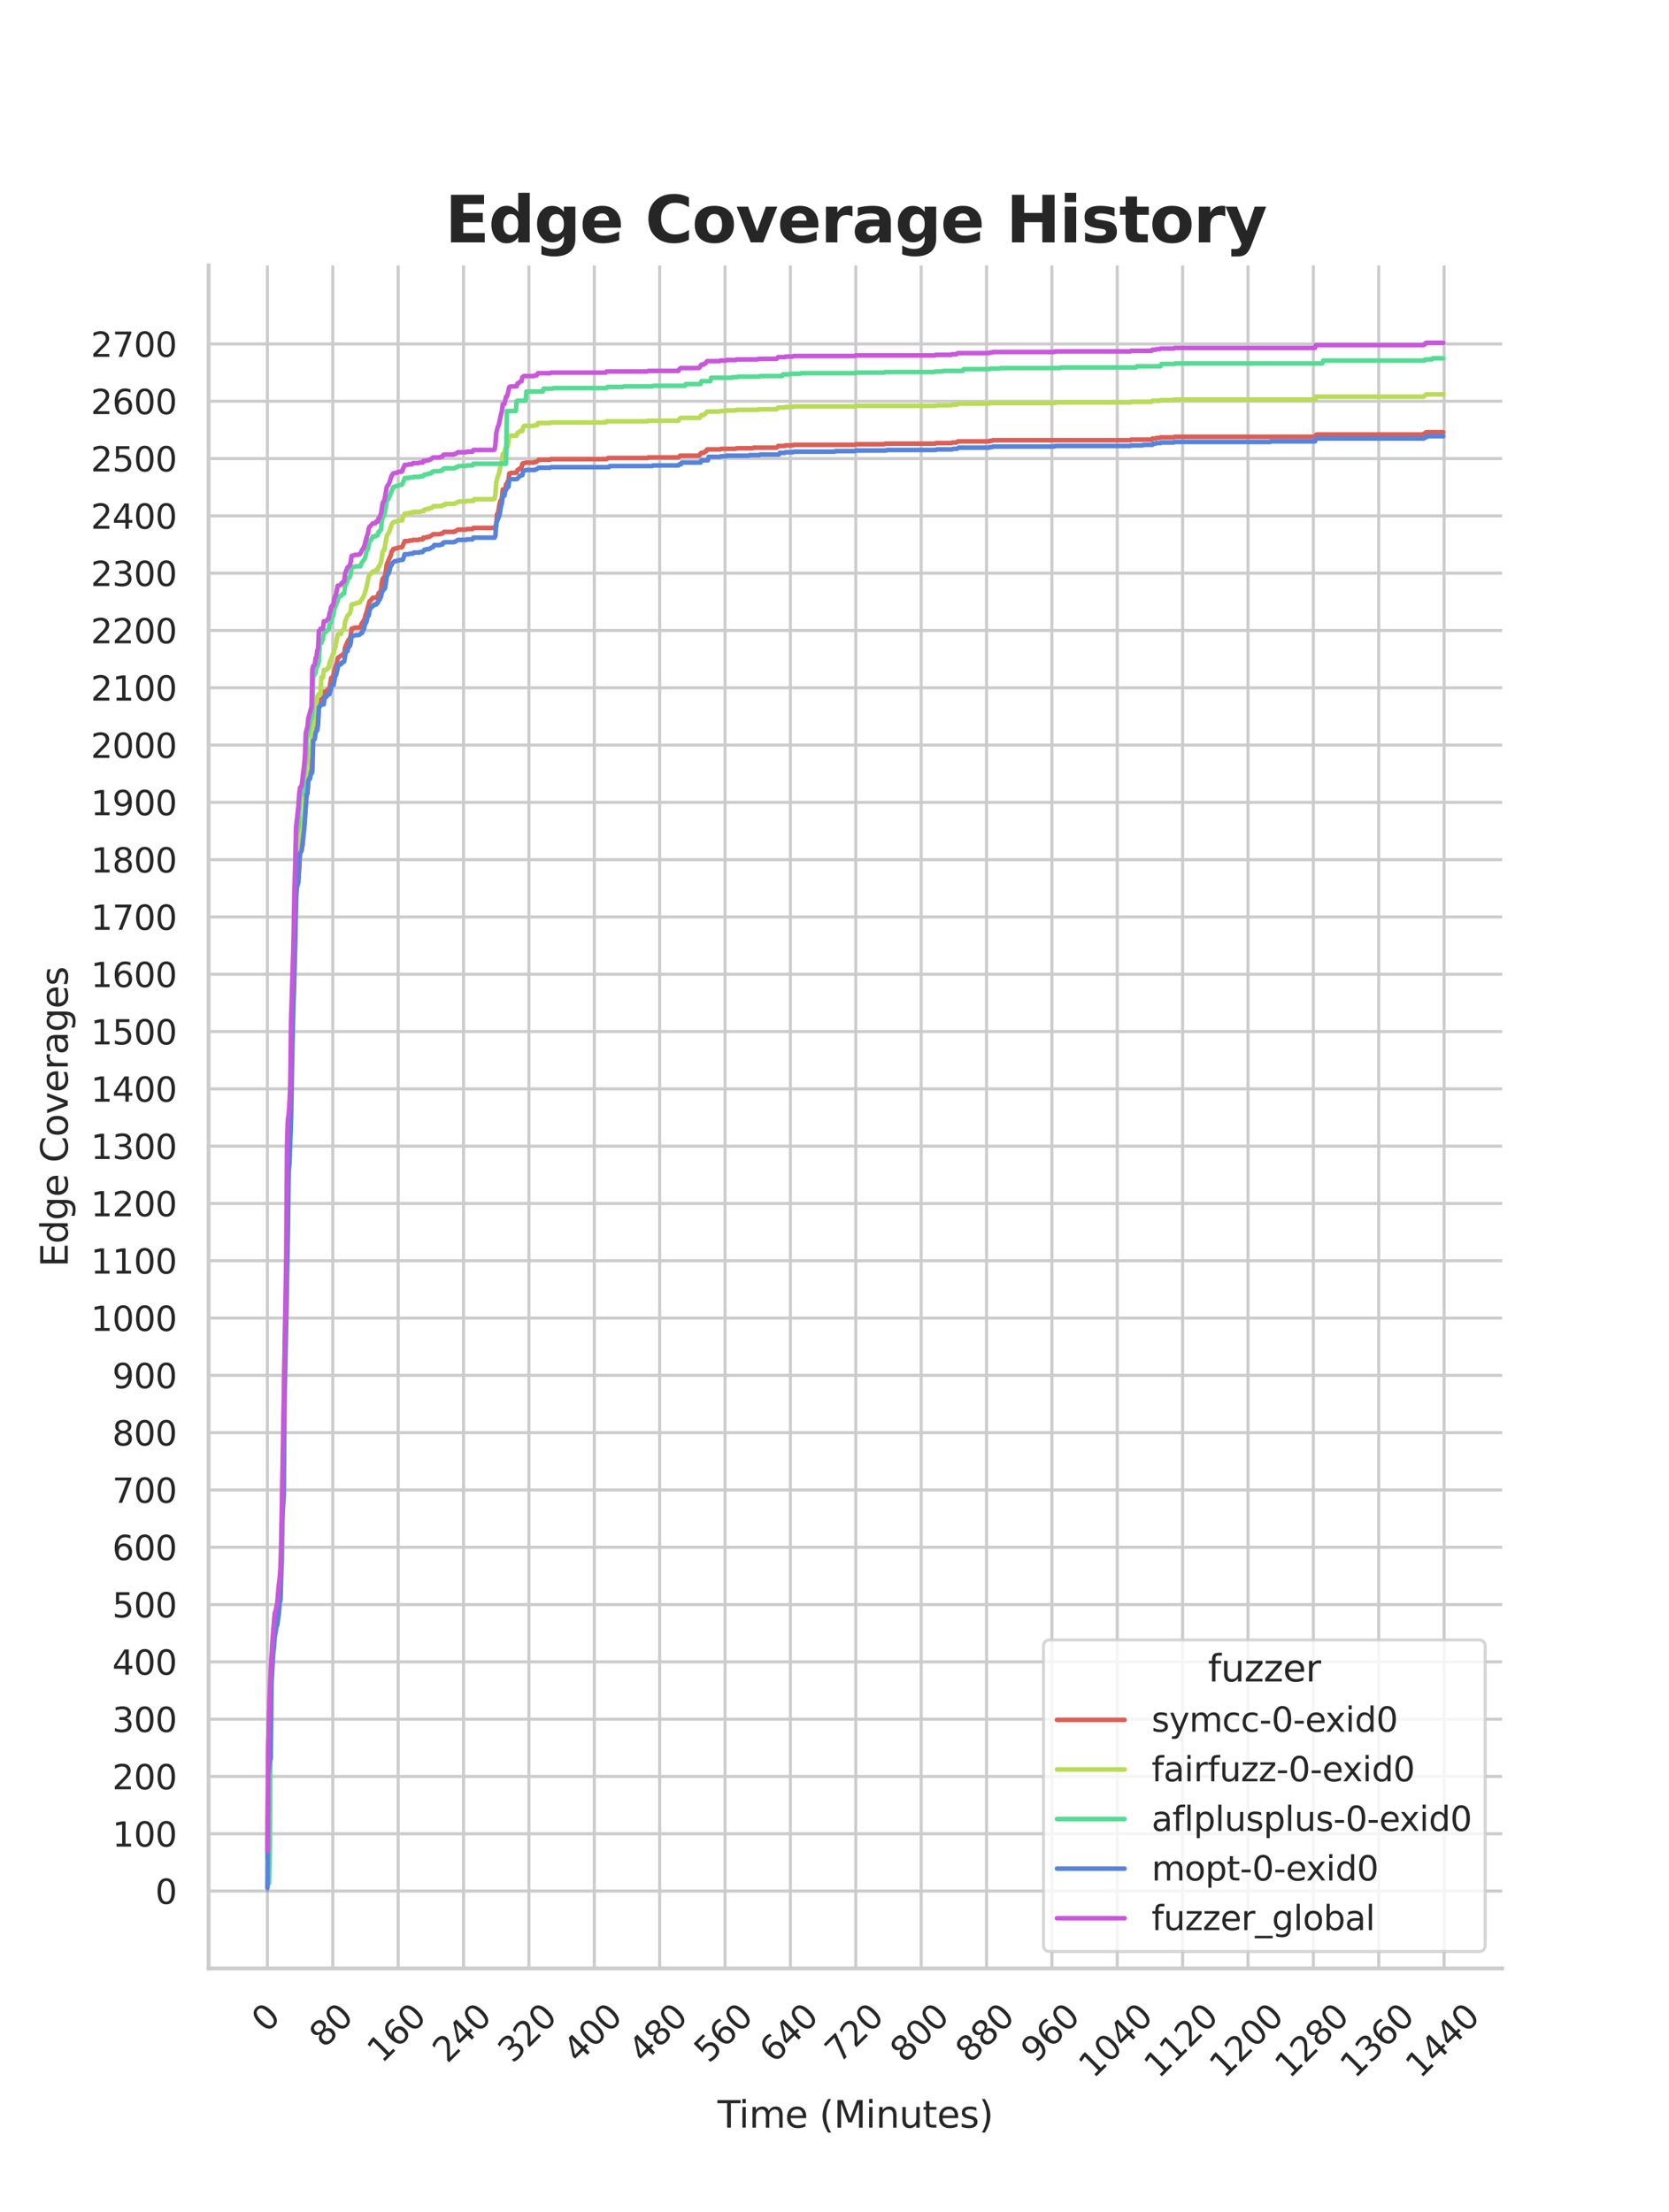 <?xml version="1.0" encoding="utf-8" standalone="no"?>
<!DOCTYPE svg PUBLIC "-//W3C//DTD SVG 1.1//EN"
  "http://www.w3.org/Graphics/SVG/1.1/DTD/svg11.dtd">
<svg xmlns:xlink="http://www.w3.org/1999/xlink" width="434.7pt" height="576pt" viewBox="0 0 434.7 576" xmlns="http://www.w3.org/2000/svg" version="1.1">
 <defs>
  <style type="text/css">*{stroke-linejoin: round; stroke-linecap: butt}</style>
 </defs>
 <g id="figure_1">
  <g id="patch_1">
   <path d="M 0 576 
L 434.7 576 
L 434.7 0 
L 0 0 
z
" style="fill: #ffffff"/>
  </g>
  <g id="axes_1">
   <g id="patch_2">
    <path d="M 54.337 512.64 
L 391.23 512.64 
L 391.23 69.12 
L 54.337 69.12 
z
" style="fill: #ffffff"/>
   </g>
   <g id="matplotlib.axis_1">
    <g id="xtick_1">
     <g id="line2d_1">
      <path d="M 69.651 512.64 
L 69.651 69.12 
" clip-path="url(#pafb0fe98ec)" style="fill: none; stroke: #cccccc; stroke-width: 0.8; stroke-linecap: round"/>
     </g>
     <g id="text_1">
      <!-- 0 -->
      <g style="fill: #262626" transform="translate(69.388 529.627)rotate(-45)scale(0.088 -0.088)">
       <defs>
        <path id="DejaVuSans-30" d="M 2034 4250 
Q 1547 4250 1301 3770 
Q 1056 3291 1056 2328 
Q 1056 1369 1301 889 
Q 1547 409 2034 409 
Q 2525 409 2770 889 
Q 3016 1369 3016 2328 
Q 3016 3291 2770 3770 
Q 2525 4250 2034 4250 
z
M 2034 4750 
Q 2819 4750 3233 4129 
Q 3647 3509 3647 2328 
Q 3647 1150 3233 529 
Q 2819 -91 2034 -91 
Q 1250 -91 836 529 
Q 422 1150 422 2328 
Q 422 3509 836 4129 
Q 1250 4750 2034 4750 
z
" transform="scale(0.016)"/>
       </defs>
       <use xlink:href="#DejaVuSans-30"/>
      </g>
     </g>
    </g>
    <g id="xtick_2">
     <g id="line2d_2">
      <path d="M 86.677 512.64 
L 86.677 69.12 
" clip-path="url(#pafb0fe98ec)" style="fill: none; stroke: #cccccc; stroke-width: 0.8; stroke-linecap: round"/>
     </g>
     <g id="text_2">
      <!-- 80 -->
      <g style="fill: #262626" transform="translate(84.435 533.586)rotate(-45)scale(0.088 -0.088)">
       <defs>
        <path id="DejaVuSans-38" d="M 2034 2216 
Q 1584 2216 1326 1975 
Q 1069 1734 1069 1313 
Q 1069 891 1326 650 
Q 1584 409 2034 409 
Q 2484 409 2743 651 
Q 3003 894 3003 1313 
Q 3003 1734 2745 1975 
Q 2488 2216 2034 2216 
z
M 1403 2484 
Q 997 2584 770 2862 
Q 544 3141 544 3541 
Q 544 4100 942 4425 
Q 1341 4750 2034 4750 
Q 2731 4750 3128 4425 
Q 3525 4100 3525 3541 
Q 3525 3141 3298 2862 
Q 3072 2584 2669 2484 
Q 3125 2378 3379 2068 
Q 3634 1759 3634 1313 
Q 3634 634 3220 271 
Q 2806 -91 2034 -91 
Q 1263 -91 848 271 
Q 434 634 434 1313 
Q 434 1759 690 2068 
Q 947 2378 1403 2484 
z
M 1172 3481 
Q 1172 3119 1398 2916 
Q 1625 2713 2034 2713 
Q 2441 2713 2670 2916 
Q 2900 3119 2900 3481 
Q 2900 3844 2670 4047 
Q 2441 4250 2034 4250 
Q 1625 4250 1398 4047 
Q 1172 3844 1172 3481 
z
" transform="scale(0.016)"/>
       </defs>
       <use xlink:href="#DejaVuSans-38"/>
       <use xlink:href="#DejaVuSans-30" x="63.623"/>
      </g>
     </g>
    </g>
    <g id="xtick_3">
     <g id="line2d_3">
      <path d="M 103.704 512.64 
L 103.704 69.12 
" clip-path="url(#pafb0fe98ec)" style="fill: none; stroke: #cccccc; stroke-width: 0.8; stroke-linecap: round"/>
     </g>
     <g id="text_3">
      <!-- 160 -->
      <g style="fill: #262626" transform="translate(99.482 537.545)rotate(-45)scale(0.088 -0.088)">
       <defs>
        <path id="DejaVuSans-31" d="M 794 531 
L 1825 531 
L 1825 4091 
L 703 3866 
L 703 4441 
L 1819 4666 
L 2450 4666 
L 2450 531 
L 3481 531 
L 3481 0 
L 794 0 
L 794 531 
z
" transform="scale(0.016)"/>
        <path id="DejaVuSans-36" d="M 2113 2584 
Q 1688 2584 1439 2293 
Q 1191 2003 1191 1497 
Q 1191 994 1439 701 
Q 1688 409 2113 409 
Q 2538 409 2786 701 
Q 3034 994 3034 1497 
Q 3034 2003 2786 2293 
Q 2538 2584 2113 2584 
z
M 3366 4563 
L 3366 3988 
Q 3128 4100 2886 4159 
Q 2644 4219 2406 4219 
Q 1781 4219 1451 3797 
Q 1122 3375 1075 2522 
Q 1259 2794 1537 2939 
Q 1816 3084 2150 3084 
Q 2853 3084 3261 2657 
Q 3669 2231 3669 1497 
Q 3669 778 3244 343 
Q 2819 -91 2113 -91 
Q 1303 -91 875 529 
Q 447 1150 447 2328 
Q 447 3434 972 4092 
Q 1497 4750 2381 4750 
Q 2619 4750 2861 4703 
Q 3103 4656 3366 4563 
z
" transform="scale(0.016)"/>
       </defs>
       <use xlink:href="#DejaVuSans-31"/>
       <use xlink:href="#DejaVuSans-36" x="63.623"/>
       <use xlink:href="#DejaVuSans-30" x="127.246"/>
      </g>
     </g>
    </g>
    <g id="xtick_4">
     <g id="line2d_4">
      <path d="M 120.731 512.64 
L 120.731 69.12 
" clip-path="url(#pafb0fe98ec)" style="fill: none; stroke: #cccccc; stroke-width: 0.8; stroke-linecap: round"/>
     </g>
     <g id="text_4">
      <!-- 240 -->
      <g style="fill: #262626" transform="translate(116.509 537.545)rotate(-45)scale(0.088 -0.088)">
       <defs>
        <path id="DejaVuSans-32" d="M 1228 531 
L 3431 531 
L 3431 0 
L 469 0 
L 469 531 
Q 828 903 1448 1529 
Q 2069 2156 2228 2338 
Q 2531 2678 2651 2914 
Q 2772 3150 2772 3378 
Q 2772 3750 2511 3984 
Q 2250 4219 1831 4219 
Q 1534 4219 1204 4116 
Q 875 4013 500 3803 
L 500 4441 
Q 881 4594 1212 4672 
Q 1544 4750 1819 4750 
Q 2544 4750 2975 4387 
Q 3406 4025 3406 3419 
Q 3406 3131 3298 2873 
Q 3191 2616 2906 2266 
Q 2828 2175 2409 1742 
Q 1991 1309 1228 531 
z
" transform="scale(0.016)"/>
        <path id="DejaVuSans-34" d="M 2419 4116 
L 825 1625 
L 2419 1625 
L 2419 4116 
z
M 2253 4666 
L 3047 4666 
L 3047 1625 
L 3713 1625 
L 3713 1100 
L 3047 1100 
L 3047 0 
L 2419 0 
L 2419 1100 
L 313 1100 
L 313 1709 
L 2253 4666 
z
" transform="scale(0.016)"/>
       </defs>
       <use xlink:href="#DejaVuSans-32"/>
       <use xlink:href="#DejaVuSans-34" x="63.623"/>
       <use xlink:href="#DejaVuSans-30" x="127.246"/>
      </g>
     </g>
    </g>
    <g id="xtick_5">
     <g id="line2d_5">
      <path d="M 137.757 512.64 
L 137.757 69.12 
" clip-path="url(#pafb0fe98ec)" style="fill: none; stroke: #cccccc; stroke-width: 0.8; stroke-linecap: round"/>
     </g>
     <g id="text_5">
      <!-- 320 -->
      <g style="fill: #262626" transform="translate(133.536 537.545)rotate(-45)scale(0.088 -0.088)">
       <defs>
        <path id="DejaVuSans-33" d="M 2597 2516 
Q 3050 2419 3304 2112 
Q 3559 1806 3559 1356 
Q 3559 666 3084 287 
Q 2609 -91 1734 -91 
Q 1441 -91 1130 -33 
Q 819 25 488 141 
L 488 750 
Q 750 597 1062 519 
Q 1375 441 1716 441 
Q 2309 441 2620 675 
Q 2931 909 2931 1356 
Q 2931 1769 2642 2001 
Q 2353 2234 1838 2234 
L 1294 2234 
L 1294 2753 
L 1863 2753 
Q 2328 2753 2575 2939 
Q 2822 3125 2822 3475 
Q 2822 3834 2567 4026 
Q 2313 4219 1838 4219 
Q 1578 4219 1281 4162 
Q 984 4106 628 3988 
L 628 4550 
Q 988 4650 1302 4700 
Q 1616 4750 1894 4750 
Q 2613 4750 3031 4423 
Q 3450 4097 3450 3541 
Q 3450 3153 3228 2886 
Q 3006 2619 2597 2516 
z
" transform="scale(0.016)"/>
       </defs>
       <use xlink:href="#DejaVuSans-33"/>
       <use xlink:href="#DejaVuSans-32" x="63.623"/>
       <use xlink:href="#DejaVuSans-30" x="127.246"/>
      </g>
     </g>
    </g>
    <g id="xtick_6">
     <g id="line2d_6">
      <path d="M 154.784 512.64 
L 154.784 69.12 
" clip-path="url(#pafb0fe98ec)" style="fill: none; stroke: #cccccc; stroke-width: 0.8; stroke-linecap: round"/>
     </g>
     <g id="text_6">
      <!-- 400 -->
      <g style="fill: #262626" transform="translate(150.562 537.545)rotate(-45)scale(0.088 -0.088)">
       <use xlink:href="#DejaVuSans-34"/>
       <use xlink:href="#DejaVuSans-30" x="63.623"/>
       <use xlink:href="#DejaVuSans-30" x="127.246"/>
      </g>
     </g>
    </g>
    <g id="xtick_7">
     <g id="line2d_7">
      <path d="M 171.81 512.64 
L 171.81 69.12 
" clip-path="url(#pafb0fe98ec)" style="fill: none; stroke: #cccccc; stroke-width: 0.8; stroke-linecap: round"/>
     </g>
     <g id="text_7">
      <!-- 480 -->
      <g style="fill: #262626" transform="translate(167.589 537.545)rotate(-45)scale(0.088 -0.088)">
       <use xlink:href="#DejaVuSans-34"/>
       <use xlink:href="#DejaVuSans-38" x="63.623"/>
       <use xlink:href="#DejaVuSans-30" x="127.246"/>
      </g>
     </g>
    </g>
    <g id="xtick_8">
     <g id="line2d_8">
      <path d="M 188.837 512.64 
L 188.837 69.12 
" clip-path="url(#pafb0fe98ec)" style="fill: none; stroke: #cccccc; stroke-width: 0.8; stroke-linecap: round"/>
     </g>
     <g id="text_8">
      <!-- 560 -->
      <g style="fill: #262626" transform="translate(184.615 537.545)rotate(-45)scale(0.088 -0.088)">
       <defs>
        <path id="DejaVuSans-35" d="M 691 4666 
L 3169 4666 
L 3169 4134 
L 1269 4134 
L 1269 2991 
Q 1406 3038 1543 3061 
Q 1681 3084 1819 3084 
Q 2600 3084 3056 2656 
Q 3513 2228 3513 1497 
Q 3513 744 3044 326 
Q 2575 -91 1722 -91 
Q 1428 -91 1123 -41 
Q 819 9 494 109 
L 494 744 
Q 775 591 1075 516 
Q 1375 441 1709 441 
Q 2250 441 2565 725 
Q 2881 1009 2881 1497 
Q 2881 1984 2565 2268 
Q 2250 2553 1709 2553 
Q 1456 2553 1204 2497 
Q 953 2441 691 2322 
L 691 4666 
z
" transform="scale(0.016)"/>
       </defs>
       <use xlink:href="#DejaVuSans-35"/>
       <use xlink:href="#DejaVuSans-36" x="63.623"/>
       <use xlink:href="#DejaVuSans-30" x="127.246"/>
      </g>
     </g>
    </g>
    <g id="xtick_9">
     <g id="line2d_9">
      <path d="M 205.864 512.64 
L 205.864 69.12 
" clip-path="url(#pafb0fe98ec)" style="fill: none; stroke: #cccccc; stroke-width: 0.8; stroke-linecap: round"/>
     </g>
     <g id="text_9">
      <!-- 640 -->
      <g style="fill: #262626" transform="translate(201.642 537.545)rotate(-45)scale(0.088 -0.088)">
       <use xlink:href="#DejaVuSans-36"/>
       <use xlink:href="#DejaVuSans-34" x="63.623"/>
       <use xlink:href="#DejaVuSans-30" x="127.246"/>
      </g>
     </g>
    </g>
    <g id="xtick_10">
     <g id="line2d_10">
      <path d="M 222.89 512.64 
L 222.89 69.12 
" clip-path="url(#pafb0fe98ec)" style="fill: none; stroke: #cccccc; stroke-width: 0.8; stroke-linecap: round"/>
     </g>
     <g id="text_10">
      <!-- 720 -->
      <g style="fill: #262626" transform="translate(218.669 537.545)rotate(-45)scale(0.088 -0.088)">
       <defs>
        <path id="DejaVuSans-37" d="M 525 4666 
L 3525 4666 
L 3525 4397 
L 1831 0 
L 1172 0 
L 2766 4134 
L 525 4134 
L 525 4666 
z
" transform="scale(0.016)"/>
       </defs>
       <use xlink:href="#DejaVuSans-37"/>
       <use xlink:href="#DejaVuSans-32" x="63.623"/>
       <use xlink:href="#DejaVuSans-30" x="127.246"/>
      </g>
     </g>
    </g>
    <g id="xtick_11">
     <g id="line2d_11">
      <path d="M 239.917 512.64 
L 239.917 69.12 
" clip-path="url(#pafb0fe98ec)" style="fill: none; stroke: #cccccc; stroke-width: 0.8; stroke-linecap: round"/>
     </g>
     <g id="text_11">
      <!-- 800 -->
      <g style="fill: #262626" transform="translate(235.695 537.545)rotate(-45)scale(0.088 -0.088)">
       <use xlink:href="#DejaVuSans-38"/>
       <use xlink:href="#DejaVuSans-30" x="63.623"/>
       <use xlink:href="#DejaVuSans-30" x="127.246"/>
      </g>
     </g>
    </g>
    <g id="xtick_12">
     <g id="line2d_12">
      <path d="M 256.943 512.64 
L 256.943 69.12 
" clip-path="url(#pafb0fe98ec)" style="fill: none; stroke: #cccccc; stroke-width: 0.8; stroke-linecap: round"/>
     </g>
     <g id="text_12">
      <!-- 880 -->
      <g style="fill: #262626" transform="translate(252.722 537.545)rotate(-45)scale(0.088 -0.088)">
       <use xlink:href="#DejaVuSans-38"/>
       <use xlink:href="#DejaVuSans-38" x="63.623"/>
       <use xlink:href="#DejaVuSans-30" x="127.246"/>
      </g>
     </g>
    </g>
    <g id="xtick_13">
     <g id="line2d_13">
      <path d="M 273.97 512.64 
L 273.97 69.12 
" clip-path="url(#pafb0fe98ec)" style="fill: none; stroke: #cccccc; stroke-width: 0.8; stroke-linecap: round"/>
     </g>
     <g id="text_13">
      <!-- 960 -->
      <g style="fill: #262626" transform="translate(269.748 537.545)rotate(-45)scale(0.088 -0.088)">
       <defs>
        <path id="DejaVuSans-39" d="M 703 97 
L 703 672 
Q 941 559 1184 500 
Q 1428 441 1663 441 
Q 2288 441 2617 861 
Q 2947 1281 2994 2138 
Q 2813 1869 2534 1725 
Q 2256 1581 1919 1581 
Q 1219 1581 811 2004 
Q 403 2428 403 3163 
Q 403 3881 828 4315 
Q 1253 4750 1959 4750 
Q 2769 4750 3195 4129 
Q 3622 3509 3622 2328 
Q 3622 1225 3098 567 
Q 2575 -91 1691 -91 
Q 1453 -91 1209 -44 
Q 966 3 703 97 
z
M 1959 2075 
Q 2384 2075 2632 2365 
Q 2881 2656 2881 3163 
Q 2881 3666 2632 3958 
Q 2384 4250 1959 4250 
Q 1534 4250 1286 3958 
Q 1038 3666 1038 3163 
Q 1038 2656 1286 2365 
Q 1534 2075 1959 2075 
z
" transform="scale(0.016)"/>
       </defs>
       <use xlink:href="#DejaVuSans-39"/>
       <use xlink:href="#DejaVuSans-36" x="63.623"/>
       <use xlink:href="#DejaVuSans-30" x="127.246"/>
      </g>
     </g>
    </g>
    <g id="xtick_14">
     <g id="line2d_14">
      <path d="M 290.997 512.64 
L 290.997 69.12 
" clip-path="url(#pafb0fe98ec)" style="fill: none; stroke: #cccccc; stroke-width: 0.8; stroke-linecap: round"/>
     </g>
     <g id="text_14">
      <!-- 1040 -->
      <g style="fill: #262626" transform="translate(284.795 541.505)rotate(-45)scale(0.088 -0.088)">
       <use xlink:href="#DejaVuSans-31"/>
       <use xlink:href="#DejaVuSans-30" x="63.623"/>
       <use xlink:href="#DejaVuSans-34" x="127.246"/>
       <use xlink:href="#DejaVuSans-30" x="190.869"/>
      </g>
     </g>
    </g>
    <g id="xtick_15">
     <g id="line2d_15">
      <path d="M 308.023 512.64 
L 308.023 69.12 
" clip-path="url(#pafb0fe98ec)" style="fill: none; stroke: #cccccc; stroke-width: 0.8; stroke-linecap: round"/>
     </g>
     <g id="text_15">
      <!-- 1120 -->
      <g style="fill: #262626" transform="translate(301.822 541.505)rotate(-45)scale(0.088 -0.088)">
       <use xlink:href="#DejaVuSans-31"/>
       <use xlink:href="#DejaVuSans-31" x="63.623"/>
       <use xlink:href="#DejaVuSans-32" x="127.246"/>
       <use xlink:href="#DejaVuSans-30" x="190.869"/>
      </g>
     </g>
    </g>
    <g id="xtick_16">
     <g id="line2d_16">
      <path d="M 325.05 512.64 
L 325.05 69.12 
" clip-path="url(#pafb0fe98ec)" style="fill: none; stroke: #cccccc; stroke-width: 0.8; stroke-linecap: round"/>
     </g>
     <g id="text_16">
      <!-- 1200 -->
      <g style="fill: #262626" transform="translate(318.849 541.505)rotate(-45)scale(0.088 -0.088)">
       <use xlink:href="#DejaVuSans-31"/>
       <use xlink:href="#DejaVuSans-32" x="63.623"/>
       <use xlink:href="#DejaVuSans-30" x="127.246"/>
       <use xlink:href="#DejaVuSans-30" x="190.869"/>
      </g>
     </g>
    </g>
    <g id="xtick_17">
     <g id="line2d_17">
      <path d="M 342.076 512.64 
L 342.076 69.12 
" clip-path="url(#pafb0fe98ec)" style="fill: none; stroke: #cccccc; stroke-width: 0.8; stroke-linecap: round"/>
     </g>
     <g id="text_17">
      <!-- 1280 -->
      <g style="fill: #262626" transform="translate(335.875 541.505)rotate(-45)scale(0.088 -0.088)">
       <use xlink:href="#DejaVuSans-31"/>
       <use xlink:href="#DejaVuSans-32" x="63.623"/>
       <use xlink:href="#DejaVuSans-38" x="127.246"/>
       <use xlink:href="#DejaVuSans-30" x="190.869"/>
      </g>
     </g>
    </g>
    <g id="xtick_18">
     <g id="line2d_18">
      <path d="M 359.103 512.64 
L 359.103 69.12 
" clip-path="url(#pafb0fe98ec)" style="fill: none; stroke: #cccccc; stroke-width: 0.8; stroke-linecap: round"/>
     </g>
     <g id="text_18">
      <!-- 1360 -->
      <g style="fill: #262626" transform="translate(352.902 541.505)rotate(-45)scale(0.088 -0.088)">
       <use xlink:href="#DejaVuSans-31"/>
       <use xlink:href="#DejaVuSans-33" x="63.623"/>
       <use xlink:href="#DejaVuSans-36" x="127.246"/>
       <use xlink:href="#DejaVuSans-30" x="190.869"/>
      </g>
     </g>
    </g>
    <g id="xtick_19">
     <g id="line2d_19">
      <path d="M 376.13 512.64 
L 376.13 69.12 
" clip-path="url(#pafb0fe98ec)" style="fill: none; stroke: #cccccc; stroke-width: 0.8; stroke-linecap: round"/>
     </g>
     <g id="text_19">
      <!-- 1440 -->
      <g style="fill: #262626" transform="translate(369.928 541.505)rotate(-45)scale(0.088 -0.088)">
       <use xlink:href="#DejaVuSans-31"/>
       <use xlink:href="#DejaVuSans-34" x="63.623"/>
       <use xlink:href="#DejaVuSans-34" x="127.246"/>
       <use xlink:href="#DejaVuSans-30" x="190.869"/>
      </g>
     </g>
    </g>
    <g id="text_20">
     <!-- Time (Minutes) -->
     <g style="fill: #262626" transform="translate(186.874 554.093)scale(0.096 -0.096)">
      <defs>
       <path id="DejaVuSans-54" d="M -19 4666 
L 3928 4666 
L 3928 4134 
L 2272 4134 
L 2272 0 
L 1638 0 
L 1638 4134 
L -19 4134 
L -19 4666 
z
" transform="scale(0.016)"/>
       <path id="DejaVuSans-69" d="M 603 3500 
L 1178 3500 
L 1178 0 
L 603 0 
L 603 3500 
z
M 603 4863 
L 1178 4863 
L 1178 4134 
L 603 4134 
L 603 4863 
z
" transform="scale(0.016)"/>
       <path id="DejaVuSans-6d" d="M 3328 2828 
Q 3544 3216 3844 3400 
Q 4144 3584 4550 3584 
Q 5097 3584 5394 3201 
Q 5691 2819 5691 2113 
L 5691 0 
L 5113 0 
L 5113 2094 
Q 5113 2597 4934 2840 
Q 4756 3084 4391 3084 
Q 3944 3084 3684 2787 
Q 3425 2491 3425 1978 
L 3425 0 
L 2847 0 
L 2847 2094 
Q 2847 2600 2669 2842 
Q 2491 3084 2119 3084 
Q 1678 3084 1418 2786 
Q 1159 2488 1159 1978 
L 1159 0 
L 581 0 
L 581 3500 
L 1159 3500 
L 1159 2956 
Q 1356 3278 1631 3431 
Q 1906 3584 2284 3584 
Q 2666 3584 2933 3390 
Q 3200 3197 3328 2828 
z
" transform="scale(0.016)"/>
       <path id="DejaVuSans-65" d="M 3597 1894 
L 3597 1613 
L 953 1613 
Q 991 1019 1311 708 
Q 1631 397 2203 397 
Q 2534 397 2845 478 
Q 3156 559 3463 722 
L 3463 178 
Q 3153 47 2828 -22 
Q 2503 -91 2169 -91 
Q 1331 -91 842 396 
Q 353 884 353 1716 
Q 353 2575 817 3079 
Q 1281 3584 2069 3584 
Q 2775 3584 3186 3129 
Q 3597 2675 3597 1894 
z
M 3022 2063 
Q 3016 2534 2758 2815 
Q 2500 3097 2075 3097 
Q 1594 3097 1305 2825 
Q 1016 2553 972 2059 
L 3022 2063 
z
" transform="scale(0.016)"/>
       <path id="DejaVuSans-20" transform="scale(0.016)"/>
       <path id="DejaVuSans-28" d="M 1984 4856 
Q 1566 4138 1362 3434 
Q 1159 2731 1159 2009 
Q 1159 1288 1364 580 
Q 1569 -128 1984 -844 
L 1484 -844 
Q 1016 -109 783 600 
Q 550 1309 550 2009 
Q 550 2706 781 3412 
Q 1013 4119 1484 4856 
L 1984 4856 
z
" transform="scale(0.016)"/>
       <path id="DejaVuSans-4d" d="M 628 4666 
L 1569 4666 
L 2759 1491 
L 3956 4666 
L 4897 4666 
L 4897 0 
L 4281 0 
L 4281 4097 
L 3078 897 
L 2444 897 
L 1241 4097 
L 1241 0 
L 628 0 
L 628 4666 
z
" transform="scale(0.016)"/>
       <path id="DejaVuSans-6e" d="M 3513 2113 
L 3513 0 
L 2938 0 
L 2938 2094 
Q 2938 2591 2744 2837 
Q 2550 3084 2163 3084 
Q 1697 3084 1428 2787 
Q 1159 2491 1159 1978 
L 1159 0 
L 581 0 
L 581 3500 
L 1159 3500 
L 1159 2956 
Q 1366 3272 1645 3428 
Q 1925 3584 2291 3584 
Q 2894 3584 3203 3211 
Q 3513 2838 3513 2113 
z
" transform="scale(0.016)"/>
       <path id="DejaVuSans-75" d="M 544 1381 
L 544 3500 
L 1119 3500 
L 1119 1403 
Q 1119 906 1312 657 
Q 1506 409 1894 409 
Q 2359 409 2629 706 
Q 2900 1003 2900 1516 
L 2900 3500 
L 3475 3500 
L 3475 0 
L 2900 0 
L 2900 538 
Q 2691 219 2414 64 
Q 2138 -91 1772 -91 
Q 1169 -91 856 284 
Q 544 659 544 1381 
z
M 1991 3584 
L 1991 3584 
z
" transform="scale(0.016)"/>
       <path id="DejaVuSans-74" d="M 1172 4494 
L 1172 3500 
L 2356 3500 
L 2356 3053 
L 1172 3053 
L 1172 1153 
Q 1172 725 1289 603 
Q 1406 481 1766 481 
L 2356 481 
L 2356 0 
L 1766 0 
Q 1100 0 847 248 
Q 594 497 594 1153 
L 594 3053 
L 172 3053 
L 172 3500 
L 594 3500 
L 594 4494 
L 1172 4494 
z
" transform="scale(0.016)"/>
       <path id="DejaVuSans-73" d="M 2834 3397 
L 2834 2853 
Q 2591 2978 2328 3040 
Q 2066 3103 1784 3103 
Q 1356 3103 1142 2972 
Q 928 2841 928 2578 
Q 928 2378 1081 2264 
Q 1234 2150 1697 2047 
L 1894 2003 
Q 2506 1872 2764 1633 
Q 3022 1394 3022 966 
Q 3022 478 2636 193 
Q 2250 -91 1575 -91 
Q 1294 -91 989 -36 
Q 684 19 347 128 
L 347 722 
Q 666 556 975 473 
Q 1284 391 1588 391 
Q 1994 391 2212 530 
Q 2431 669 2431 922 
Q 2431 1156 2273 1281 
Q 2116 1406 1581 1522 
L 1381 1569 
Q 847 1681 609 1914 
Q 372 2147 372 2553 
Q 372 3047 722 3315 
Q 1072 3584 1716 3584 
Q 2034 3584 2315 3537 
Q 2597 3491 2834 3397 
z
" transform="scale(0.016)"/>
       <path id="DejaVuSans-29" d="M 513 4856 
L 1013 4856 
Q 1481 4119 1714 3412 
Q 1947 2706 1947 2009 
Q 1947 1309 1714 600 
Q 1481 -109 1013 -844 
L 513 -844 
Q 928 -128 1133 580 
Q 1338 1288 1338 2009 
Q 1338 2731 1133 3434 
Q 928 4138 513 4856 
z
" transform="scale(0.016)"/>
      </defs>
      <use xlink:href="#DejaVuSans-54"/>
      <use xlink:href="#DejaVuSans-69" x="57.959"/>
      <use xlink:href="#DejaVuSans-6d" x="85.742"/>
      <use xlink:href="#DejaVuSans-65" x="183.154"/>
      <use xlink:href="#DejaVuSans-20" x="244.678"/>
      <use xlink:href="#DejaVuSans-28" x="276.465"/>
      <use xlink:href="#DejaVuSans-4d" x="315.479"/>
      <use xlink:href="#DejaVuSans-69" x="401.758"/>
      <use xlink:href="#DejaVuSans-6e" x="429.541"/>
      <use xlink:href="#DejaVuSans-75" x="492.92"/>
      <use xlink:href="#DejaVuSans-74" x="556.299"/>
      <use xlink:href="#DejaVuSans-65" x="595.508"/>
      <use xlink:href="#DejaVuSans-73" x="657.031"/>
      <use xlink:href="#DejaVuSans-29" x="709.131"/>
     </g>
    </g>
   </g>
   <g id="matplotlib.axis_2">
    <g id="ytick_1">
     <g id="line2d_20">
      <path d="M 54.337 492.48 
L 391.23 492.48 
" clip-path="url(#pafb0fe98ec)" style="fill: none; stroke: #cccccc; stroke-width: 0.8; stroke-linecap: round"/>
     </g>
     <g id="text_21">
      <!-- 0 -->
      <g style="fill: #262626" transform="translate(40.438 495.823)scale(0.088 -0.088)">
       <use xlink:href="#DejaVuSans-30"/>
      </g>
     </g>
    </g>
    <g id="ytick_2">
     <g id="line2d_21">
      <path d="M 54.337 477.558 
L 391.23 477.558 
" clip-path="url(#pafb0fe98ec)" style="fill: none; stroke: #cccccc; stroke-width: 0.8; stroke-linecap: round"/>
     </g>
     <g id="text_22">
      <!-- 100 -->
      <g style="fill: #262626" transform="translate(29.241 480.901)scale(0.088 -0.088)">
       <use xlink:href="#DejaVuSans-31"/>
       <use xlink:href="#DejaVuSans-30" x="63.623"/>
       <use xlink:href="#DejaVuSans-30" x="127.246"/>
      </g>
     </g>
    </g>
    <g id="ytick_3">
     <g id="line2d_22">
      <path d="M 54.337 462.635 
L 391.23 462.635 
" clip-path="url(#pafb0fe98ec)" style="fill: none; stroke: #cccccc; stroke-width: 0.8; stroke-linecap: round"/>
     </g>
     <g id="text_23">
      <!-- 200 -->
      <g style="fill: #262626" transform="translate(29.241 465.979)scale(0.088 -0.088)">
       <use xlink:href="#DejaVuSans-32"/>
       <use xlink:href="#DejaVuSans-30" x="63.623"/>
       <use xlink:href="#DejaVuSans-30" x="127.246"/>
      </g>
     </g>
    </g>
    <g id="ytick_4">
     <g id="line2d_23">
      <path d="M 54.337 447.713 
L 391.23 447.713 
" clip-path="url(#pafb0fe98ec)" style="fill: none; stroke: #cccccc; stroke-width: 0.8; stroke-linecap: round"/>
     </g>
     <g id="text_24">
      <!-- 300 -->
      <g style="fill: #262626" transform="translate(29.241 451.056)scale(0.088 -0.088)">
       <use xlink:href="#DejaVuSans-33"/>
       <use xlink:href="#DejaVuSans-30" x="63.623"/>
       <use xlink:href="#DejaVuSans-30" x="127.246"/>
      </g>
     </g>
    </g>
    <g id="ytick_5">
     <g id="line2d_24">
      <path d="M 54.337 432.791 
L 391.23 432.791 
" clip-path="url(#pafb0fe98ec)" style="fill: none; stroke: #cccccc; stroke-width: 0.8; stroke-linecap: round"/>
     </g>
     <g id="text_25">
      <!-- 400 -->
      <g style="fill: #262626" transform="translate(29.241 436.134)scale(0.088 -0.088)">
       <use xlink:href="#DejaVuSans-34"/>
       <use xlink:href="#DejaVuSans-30" x="63.623"/>
       <use xlink:href="#DejaVuSans-30" x="127.246"/>
      </g>
     </g>
    </g>
    <g id="ytick_6">
     <g id="line2d_25">
      <path d="M 54.337 417.869 
L 391.23 417.869 
" clip-path="url(#pafb0fe98ec)" style="fill: none; stroke: #cccccc; stroke-width: 0.8; stroke-linecap: round"/>
     </g>
     <g id="text_26">
      <!-- 500 -->
      <g style="fill: #262626" transform="translate(29.241 421.212)scale(0.088 -0.088)">
       <use xlink:href="#DejaVuSans-35"/>
       <use xlink:href="#DejaVuSans-30" x="63.623"/>
       <use xlink:href="#DejaVuSans-30" x="127.246"/>
      </g>
     </g>
    </g>
    <g id="ytick_7">
     <g id="line2d_26">
      <path d="M 54.337 402.946 
L 391.23 402.946 
" clip-path="url(#pafb0fe98ec)" style="fill: none; stroke: #cccccc; stroke-width: 0.8; stroke-linecap: round"/>
     </g>
     <g id="text_27">
      <!-- 600 -->
      <g style="fill: #262626" transform="translate(29.241 406.29)scale(0.088 -0.088)">
       <use xlink:href="#DejaVuSans-36"/>
       <use xlink:href="#DejaVuSans-30" x="63.623"/>
       <use xlink:href="#DejaVuSans-30" x="127.246"/>
      </g>
     </g>
    </g>
    <g id="ytick_8">
     <g id="line2d_27">
      <path d="M 54.337 388.024 
L 391.23 388.024 
" clip-path="url(#pafb0fe98ec)" style="fill: none; stroke: #cccccc; stroke-width: 0.8; stroke-linecap: round"/>
     </g>
     <g id="text_28">
      <!-- 700 -->
      <g style="fill: #262626" transform="translate(29.241 391.367)scale(0.088 -0.088)">
       <use xlink:href="#DejaVuSans-37"/>
       <use xlink:href="#DejaVuSans-30" x="63.623"/>
       <use xlink:href="#DejaVuSans-30" x="127.246"/>
      </g>
     </g>
    </g>
    <g id="ytick_9">
     <g id="line2d_28">
      <path d="M 54.337 373.102 
L 391.23 373.102 
" clip-path="url(#pafb0fe98ec)" style="fill: none; stroke: #cccccc; stroke-width: 0.8; stroke-linecap: round"/>
     </g>
     <g id="text_29">
      <!-- 800 -->
      <g style="fill: #262626" transform="translate(29.241 376.445)scale(0.088 -0.088)">
       <use xlink:href="#DejaVuSans-38"/>
       <use xlink:href="#DejaVuSans-30" x="63.623"/>
       <use xlink:href="#DejaVuSans-30" x="127.246"/>
      </g>
     </g>
    </g>
    <g id="ytick_10">
     <g id="line2d_29">
      <path d="M 54.337 358.179 
L 391.23 358.179 
" clip-path="url(#pafb0fe98ec)" style="fill: none; stroke: #cccccc; stroke-width: 0.8; stroke-linecap: round"/>
     </g>
     <g id="text_30">
      <!-- 900 -->
      <g style="fill: #262626" transform="translate(29.241 361.523)scale(0.088 -0.088)">
       <use xlink:href="#DejaVuSans-39"/>
       <use xlink:href="#DejaVuSans-30" x="63.623"/>
       <use xlink:href="#DejaVuSans-30" x="127.246"/>
      </g>
     </g>
    </g>
    <g id="ytick_11">
     <g id="line2d_30">
      <path d="M 54.337 343.257 
L 391.23 343.257 
" clip-path="url(#pafb0fe98ec)" style="fill: none; stroke: #cccccc; stroke-width: 0.8; stroke-linecap: round"/>
     </g>
     <g id="text_31">
      <!-- 1000 -->
      <g style="fill: #262626" transform="translate(23.642 346.601)scale(0.088 -0.088)">
       <use xlink:href="#DejaVuSans-31"/>
       <use xlink:href="#DejaVuSans-30" x="63.623"/>
       <use xlink:href="#DejaVuSans-30" x="127.246"/>
       <use xlink:href="#DejaVuSans-30" x="190.869"/>
      </g>
     </g>
    </g>
    <g id="ytick_12">
     <g id="line2d_31">
      <path d="M 54.337 328.335 
L 391.23 328.335 
" clip-path="url(#pafb0fe98ec)" style="fill: none; stroke: #cccccc; stroke-width: 0.8; stroke-linecap: round"/>
     </g>
     <g id="text_32">
      <!-- 1100 -->
      <g style="fill: #262626" transform="translate(23.642 331.678)scale(0.088 -0.088)">
       <use xlink:href="#DejaVuSans-31"/>
       <use xlink:href="#DejaVuSans-31" x="63.623"/>
       <use xlink:href="#DejaVuSans-30" x="127.246"/>
       <use xlink:href="#DejaVuSans-30" x="190.869"/>
      </g>
     </g>
    </g>
    <g id="ytick_13">
     <g id="line2d_32">
      <path d="M 54.337 313.413 
L 391.23 313.413 
" clip-path="url(#pafb0fe98ec)" style="fill: none; stroke: #cccccc; stroke-width: 0.8; stroke-linecap: round"/>
     </g>
     <g id="text_33">
      <!-- 1200 -->
      <g style="fill: #262626" transform="translate(23.642 316.756)scale(0.088 -0.088)">
       <use xlink:href="#DejaVuSans-31"/>
       <use xlink:href="#DejaVuSans-32" x="63.623"/>
       <use xlink:href="#DejaVuSans-30" x="127.246"/>
       <use xlink:href="#DejaVuSans-30" x="190.869"/>
      </g>
     </g>
    </g>
    <g id="ytick_14">
     <g id="line2d_33">
      <path d="M 54.337 298.49 
L 391.23 298.49 
" clip-path="url(#pafb0fe98ec)" style="fill: none; stroke: #cccccc; stroke-width: 0.8; stroke-linecap: round"/>
     </g>
     <g id="text_34">
      <!-- 1300 -->
      <g style="fill: #262626" transform="translate(23.642 301.834)scale(0.088 -0.088)">
       <use xlink:href="#DejaVuSans-31"/>
       <use xlink:href="#DejaVuSans-33" x="63.623"/>
       <use xlink:href="#DejaVuSans-30" x="127.246"/>
       <use xlink:href="#DejaVuSans-30" x="190.869"/>
      </g>
     </g>
    </g>
    <g id="ytick_15">
     <g id="line2d_34">
      <path d="M 54.337 283.568 
L 391.23 283.568 
" clip-path="url(#pafb0fe98ec)" style="fill: none; stroke: #cccccc; stroke-width: 0.8; stroke-linecap: round"/>
     </g>
     <g id="text_35">
      <!-- 1400 -->
      <g style="fill: #262626" transform="translate(23.642 286.911)scale(0.088 -0.088)">
       <use xlink:href="#DejaVuSans-31"/>
       <use xlink:href="#DejaVuSans-34" x="63.623"/>
       <use xlink:href="#DejaVuSans-30" x="127.246"/>
       <use xlink:href="#DejaVuSans-30" x="190.869"/>
      </g>
     </g>
    </g>
    <g id="ytick_16">
     <g id="line2d_35">
      <path d="M 54.337 268.646 
L 391.23 268.646 
" clip-path="url(#pafb0fe98ec)" style="fill: none; stroke: #cccccc; stroke-width: 0.8; stroke-linecap: round"/>
     </g>
     <g id="text_36">
      <!-- 1500 -->
      <g style="fill: #262626" transform="translate(23.642 271.989)scale(0.088 -0.088)">
       <use xlink:href="#DejaVuSans-31"/>
       <use xlink:href="#DejaVuSans-35" x="63.623"/>
       <use xlink:href="#DejaVuSans-30" x="127.246"/>
       <use xlink:href="#DejaVuSans-30" x="190.869"/>
      </g>
     </g>
    </g>
    <g id="ytick_17">
     <g id="line2d_36">
      <path d="M 54.337 253.724 
L 391.23 253.724 
" clip-path="url(#pafb0fe98ec)" style="fill: none; stroke: #cccccc; stroke-width: 0.8; stroke-linecap: round"/>
     </g>
     <g id="text_37">
      <!-- 1600 -->
      <g style="fill: #262626" transform="translate(23.642 257.067)scale(0.088 -0.088)">
       <use xlink:href="#DejaVuSans-31"/>
       <use xlink:href="#DejaVuSans-36" x="63.623"/>
       <use xlink:href="#DejaVuSans-30" x="127.246"/>
       <use xlink:href="#DejaVuSans-30" x="190.869"/>
      </g>
     </g>
    </g>
    <g id="ytick_18">
     <g id="line2d_37">
      <path d="M 54.337 238.801 
L 391.23 238.801 
" clip-path="url(#pafb0fe98ec)" style="fill: none; stroke: #cccccc; stroke-width: 0.8; stroke-linecap: round"/>
     </g>
     <g id="text_38">
      <!-- 1700 -->
      <g style="fill: #262626" transform="translate(23.642 242.145)scale(0.088 -0.088)">
       <use xlink:href="#DejaVuSans-31"/>
       <use xlink:href="#DejaVuSans-37" x="63.623"/>
       <use xlink:href="#DejaVuSans-30" x="127.246"/>
       <use xlink:href="#DejaVuSans-30" x="190.869"/>
      </g>
     </g>
    </g>
    <g id="ytick_19">
     <g id="line2d_38">
      <path d="M 54.337 223.879 
L 391.23 223.879 
" clip-path="url(#pafb0fe98ec)" style="fill: none; stroke: #cccccc; stroke-width: 0.8; stroke-linecap: round"/>
     </g>
     <g id="text_39">
      <!-- 1800 -->
      <g style="fill: #262626" transform="translate(23.642 227.222)scale(0.088 -0.088)">
       <use xlink:href="#DejaVuSans-31"/>
       <use xlink:href="#DejaVuSans-38" x="63.623"/>
       <use xlink:href="#DejaVuSans-30" x="127.246"/>
       <use xlink:href="#DejaVuSans-30" x="190.869"/>
      </g>
     </g>
    </g>
    <g id="ytick_20">
     <g id="line2d_39">
      <path d="M 54.337 208.957 
L 391.23 208.957 
" clip-path="url(#pafb0fe98ec)" style="fill: none; stroke: #cccccc; stroke-width: 0.8; stroke-linecap: round"/>
     </g>
     <g id="text_40">
      <!-- 1900 -->
      <g style="fill: #262626" transform="translate(23.642 212.3)scale(0.088 -0.088)">
       <use xlink:href="#DejaVuSans-31"/>
       <use xlink:href="#DejaVuSans-39" x="63.623"/>
       <use xlink:href="#DejaVuSans-30" x="127.246"/>
       <use xlink:href="#DejaVuSans-30" x="190.869"/>
      </g>
     </g>
    </g>
    <g id="ytick_21">
     <g id="line2d_40">
      <path d="M 54.337 194.034 
L 391.23 194.034 
" clip-path="url(#pafb0fe98ec)" style="fill: none; stroke: #cccccc; stroke-width: 0.8; stroke-linecap: round"/>
     </g>
     <g id="text_41">
      <!-- 2000 -->
      <g style="fill: #262626" transform="translate(23.642 197.378)scale(0.088 -0.088)">
       <use xlink:href="#DejaVuSans-32"/>
       <use xlink:href="#DejaVuSans-30" x="63.623"/>
       <use xlink:href="#DejaVuSans-30" x="127.246"/>
       <use xlink:href="#DejaVuSans-30" x="190.869"/>
      </g>
     </g>
    </g>
    <g id="ytick_22">
     <g id="line2d_41">
      <path d="M 54.337 179.112 
L 391.23 179.112 
" clip-path="url(#pafb0fe98ec)" style="fill: none; stroke: #cccccc; stroke-width: 0.8; stroke-linecap: round"/>
     </g>
     <g id="text_42">
      <!-- 2100 -->
      <g style="fill: #262626" transform="translate(23.642 182.455)scale(0.088 -0.088)">
       <use xlink:href="#DejaVuSans-32"/>
       <use xlink:href="#DejaVuSans-31" x="63.623"/>
       <use xlink:href="#DejaVuSans-30" x="127.246"/>
       <use xlink:href="#DejaVuSans-30" x="190.869"/>
      </g>
     </g>
    </g>
    <g id="ytick_23">
     <g id="line2d_42">
      <path d="M 54.337 164.19 
L 391.23 164.19 
" clip-path="url(#pafb0fe98ec)" style="fill: none; stroke: #cccccc; stroke-width: 0.8; stroke-linecap: round"/>
     </g>
     <g id="text_43">
      <!-- 2200 -->
      <g style="fill: #262626" transform="translate(23.642 167.533)scale(0.088 -0.088)">
       <use xlink:href="#DejaVuSans-32"/>
       <use xlink:href="#DejaVuSans-32" x="63.623"/>
       <use xlink:href="#DejaVuSans-30" x="127.246"/>
       <use xlink:href="#DejaVuSans-30" x="190.869"/>
      </g>
     </g>
    </g>
    <g id="ytick_24">
     <g id="line2d_43">
      <path d="M 54.337 149.268 
L 391.23 149.268 
" clip-path="url(#pafb0fe98ec)" style="fill: none; stroke: #cccccc; stroke-width: 0.8; stroke-linecap: round"/>
     </g>
     <g id="text_44">
      <!-- 2300 -->
      <g style="fill: #262626" transform="translate(23.642 152.611)scale(0.088 -0.088)">
       <use xlink:href="#DejaVuSans-32"/>
       <use xlink:href="#DejaVuSans-33" x="63.623"/>
       <use xlink:href="#DejaVuSans-30" x="127.246"/>
       <use xlink:href="#DejaVuSans-30" x="190.869"/>
      </g>
     </g>
    </g>
    <g id="ytick_25">
     <g id="line2d_44">
      <path d="M 54.337 134.345 
L 391.23 134.345 
" clip-path="url(#pafb0fe98ec)" style="fill: none; stroke: #cccccc; stroke-width: 0.8; stroke-linecap: round"/>
     </g>
     <g id="text_45">
      <!-- 2400 -->
      <g style="fill: #262626" transform="translate(23.642 137.689)scale(0.088 -0.088)">
       <use xlink:href="#DejaVuSans-32"/>
       <use xlink:href="#DejaVuSans-34" x="63.623"/>
       <use xlink:href="#DejaVuSans-30" x="127.246"/>
       <use xlink:href="#DejaVuSans-30" x="190.869"/>
      </g>
     </g>
    </g>
    <g id="ytick_26">
     <g id="line2d_45">
      <path d="M 54.337 119.423 
L 391.23 119.423 
" clip-path="url(#pafb0fe98ec)" style="fill: none; stroke: #cccccc; stroke-width: 0.8; stroke-linecap: round"/>
     </g>
     <g id="text_46">
      <!-- 2500 -->
      <g style="fill: #262626" transform="translate(23.642 122.766)scale(0.088 -0.088)">
       <use xlink:href="#DejaVuSans-32"/>
       <use xlink:href="#DejaVuSans-35" x="63.623"/>
       <use xlink:href="#DejaVuSans-30" x="127.246"/>
       <use xlink:href="#DejaVuSans-30" x="190.869"/>
      </g>
     </g>
    </g>
    <g id="ytick_27">
     <g id="line2d_46">
      <path d="M 54.337 104.501 
L 391.23 104.501 
" clip-path="url(#pafb0fe98ec)" style="fill: none; stroke: #cccccc; stroke-width: 0.8; stroke-linecap: round"/>
     </g>
     <g id="text_47">
      <!-- 2600 -->
      <g style="fill: #262626" transform="translate(23.642 107.844)scale(0.088 -0.088)">
       <use xlink:href="#DejaVuSans-32"/>
       <use xlink:href="#DejaVuSans-36" x="63.623"/>
       <use xlink:href="#DejaVuSans-30" x="127.246"/>
       <use xlink:href="#DejaVuSans-30" x="190.869"/>
      </g>
     </g>
    </g>
    <g id="ytick_28">
     <g id="line2d_47">
      <path d="M 54.337 89.578 
L 391.23 89.578 
" clip-path="url(#pafb0fe98ec)" style="fill: none; stroke: #cccccc; stroke-width: 0.8; stroke-linecap: round"/>
     </g>
     <g id="text_48">
      <!-- 2700 -->
      <g style="fill: #262626" transform="translate(23.642 92.922)scale(0.088 -0.088)">
       <use xlink:href="#DejaVuSans-32"/>
       <use xlink:href="#DejaVuSans-37" x="63.623"/>
       <use xlink:href="#DejaVuSans-30" x="127.246"/>
       <use xlink:href="#DejaVuSans-30" x="190.869"/>
      </g>
     </g>
    </g>
    <g id="text_49">
     <!-- Edge Coverages -->
     <g style="fill: #262626" transform="translate(17.645 329.986)rotate(-90)scale(0.096 -0.096)">
      <defs>
       <path id="DejaVuSans-45" d="M 628 4666 
L 3578 4666 
L 3578 4134 
L 1259 4134 
L 1259 2753 
L 3481 2753 
L 3481 2222 
L 1259 2222 
L 1259 531 
L 3634 531 
L 3634 0 
L 628 0 
L 628 4666 
z
" transform="scale(0.016)"/>
       <path id="DejaVuSans-64" d="M 2906 2969 
L 2906 4863 
L 3481 4863 
L 3481 0 
L 2906 0 
L 2906 525 
Q 2725 213 2448 61 
Q 2172 -91 1784 -91 
Q 1150 -91 751 415 
Q 353 922 353 1747 
Q 353 2572 751 3078 
Q 1150 3584 1784 3584 
Q 2172 3584 2448 3432 
Q 2725 3281 2906 2969 
z
M 947 1747 
Q 947 1113 1208 752 
Q 1469 391 1925 391 
Q 2381 391 2643 752 
Q 2906 1113 2906 1747 
Q 2906 2381 2643 2742 
Q 2381 3103 1925 3103 
Q 1469 3103 1208 2742 
Q 947 2381 947 1747 
z
" transform="scale(0.016)"/>
       <path id="DejaVuSans-67" d="M 2906 1791 
Q 2906 2416 2648 2759 
Q 2391 3103 1925 3103 
Q 1463 3103 1205 2759 
Q 947 2416 947 1791 
Q 947 1169 1205 825 
Q 1463 481 1925 481 
Q 2391 481 2648 825 
Q 2906 1169 2906 1791 
z
M 3481 434 
Q 3481 -459 3084 -895 
Q 2688 -1331 1869 -1331 
Q 1566 -1331 1297 -1286 
Q 1028 -1241 775 -1147 
L 775 -588 
Q 1028 -725 1275 -790 
Q 1522 -856 1778 -856 
Q 2344 -856 2625 -561 
Q 2906 -266 2906 331 
L 2906 616 
Q 2728 306 2450 153 
Q 2172 0 1784 0 
Q 1141 0 747 490 
Q 353 981 353 1791 
Q 353 2603 747 3093 
Q 1141 3584 1784 3584 
Q 2172 3584 2450 3431 
Q 2728 3278 2906 2969 
L 2906 3500 
L 3481 3500 
L 3481 434 
z
" transform="scale(0.016)"/>
       <path id="DejaVuSans-43" d="M 4122 4306 
L 4122 3641 
Q 3803 3938 3442 4084 
Q 3081 4231 2675 4231 
Q 1875 4231 1450 3742 
Q 1025 3253 1025 2328 
Q 1025 1406 1450 917 
Q 1875 428 2675 428 
Q 3081 428 3442 575 
Q 3803 722 4122 1019 
L 4122 359 
Q 3791 134 3420 21 
Q 3050 -91 2638 -91 
Q 1578 -91 968 557 
Q 359 1206 359 2328 
Q 359 3453 968 4101 
Q 1578 4750 2638 4750 
Q 3056 4750 3426 4639 
Q 3797 4528 4122 4306 
z
" transform="scale(0.016)"/>
       <path id="DejaVuSans-6f" d="M 1959 3097 
Q 1497 3097 1228 2736 
Q 959 2375 959 1747 
Q 959 1119 1226 758 
Q 1494 397 1959 397 
Q 2419 397 2687 759 
Q 2956 1122 2956 1747 
Q 2956 2369 2687 2733 
Q 2419 3097 1959 3097 
z
M 1959 3584 
Q 2709 3584 3137 3096 
Q 3566 2609 3566 1747 
Q 3566 888 3137 398 
Q 2709 -91 1959 -91 
Q 1206 -91 779 398 
Q 353 888 353 1747 
Q 353 2609 779 3096 
Q 1206 3584 1959 3584 
z
" transform="scale(0.016)"/>
       <path id="DejaVuSans-76" d="M 191 3500 
L 800 3500 
L 1894 563 
L 2988 3500 
L 3597 3500 
L 2284 0 
L 1503 0 
L 191 3500 
z
" transform="scale(0.016)"/>
       <path id="DejaVuSans-72" d="M 2631 2963 
Q 2534 3019 2420 3045 
Q 2306 3072 2169 3072 
Q 1681 3072 1420 2755 
Q 1159 2438 1159 1844 
L 1159 0 
L 581 0 
L 581 3500 
L 1159 3500 
L 1159 2956 
Q 1341 3275 1631 3429 
Q 1922 3584 2338 3584 
Q 2397 3584 2469 3576 
Q 2541 3569 2628 3553 
L 2631 2963 
z
" transform="scale(0.016)"/>
       <path id="DejaVuSans-61" d="M 2194 1759 
Q 1497 1759 1228 1600 
Q 959 1441 959 1056 
Q 959 750 1161 570 
Q 1363 391 1709 391 
Q 2188 391 2477 730 
Q 2766 1069 2766 1631 
L 2766 1759 
L 2194 1759 
z
M 3341 1997 
L 3341 0 
L 2766 0 
L 2766 531 
Q 2569 213 2275 61 
Q 1981 -91 1556 -91 
Q 1019 -91 701 211 
Q 384 513 384 1019 
Q 384 1609 779 1909 
Q 1175 2209 1959 2209 
L 2766 2209 
L 2766 2266 
Q 2766 2663 2505 2880 
Q 2244 3097 1772 3097 
Q 1472 3097 1187 3025 
Q 903 2953 641 2809 
L 641 3341 
Q 956 3463 1253 3523 
Q 1550 3584 1831 3584 
Q 2591 3584 2966 3190 
Q 3341 2797 3341 1997 
z
" transform="scale(0.016)"/>
      </defs>
      <use xlink:href="#DejaVuSans-45"/>
      <use xlink:href="#DejaVuSans-64" x="63.184"/>
      <use xlink:href="#DejaVuSans-67" x="126.66"/>
      <use xlink:href="#DejaVuSans-65" x="190.137"/>
      <use xlink:href="#DejaVuSans-20" x="251.66"/>
      <use xlink:href="#DejaVuSans-43" x="283.447"/>
      <use xlink:href="#DejaVuSans-6f" x="353.271"/>
      <use xlink:href="#DejaVuSans-76" x="414.453"/>
      <use xlink:href="#DejaVuSans-65" x="473.633"/>
      <use xlink:href="#DejaVuSans-72" x="535.156"/>
      <use xlink:href="#DejaVuSans-61" x="576.27"/>
      <use xlink:href="#DejaVuSans-67" x="637.549"/>
      <use xlink:href="#DejaVuSans-65" x="701.025"/>
      <use xlink:href="#DejaVuSans-73" x="762.549"/>
     </g>
    </g>
   </g>
   <g id="PolyCollection_1">
    <defs>
     <path id="m42cc11e9be" d="M 69.651 -103.367 
L 69.651 -83.52 
L 69.651 -103.367 
L 69.651 -103.367 
z
" style="stroke: #db5f57; stroke-opacity: 0.2; stroke-width: 0.8"/>
    </defs>
    <g clip-path="url(#pafb0fe98ec)">
     <use xlink:href="#m42cc11e9be" x="0" y="576" style="fill: #db5f57; fill-opacity: 0.2; stroke: #db5f57; stroke-opacity: 0.2; stroke-width: 0.8"/>
    </g>
   </g>
   <g id="PolyCollection_2">
    <defs>
     <path id="m24b5d51fa3" d="M 69.651 -100.531 
L 69.651 -83.52 
L 69.651 -100.531 
L 69.651 -100.531 
z
" style="stroke: #b9db57; stroke-opacity: 0.2; stroke-width: 0.8"/>
    </defs>
    <g clip-path="url(#pafb0fe98ec)">
     <use xlink:href="#m24b5d51fa3" x="0" y="576" style="fill: #b9db57; fill-opacity: 0.2; stroke: #b9db57; stroke-opacity: 0.2; stroke-width: 0.8"/>
    </g>
   </g>
   <g id="PolyCollection_3">
    <defs>
     <path id="m8a6b7942d2" d="M 69.651 -85.46 
L 69.651 -83.52 
L 69.651 -85.46 
L 69.651 -85.46 
z
" style="stroke: #57db94; stroke-opacity: 0.2; stroke-width: 0.8"/>
    </defs>
    <g clip-path="url(#pafb0fe98ec)">
     <use xlink:href="#m8a6b7942d2" x="0" y="576" style="fill: #57db94; fill-opacity: 0.2; stroke: #57db94; stroke-opacity: 0.2; stroke-width: 0.8"/>
    </g>
   </g>
   <g id="PolyCollection_4">
    <defs>
     <path id="md60d34cdaf" d="M 69.651 -85.161 
L 69.651 -83.52 
L 69.651 -85.161 
L 69.651 -85.161 
z
" style="stroke: #5784db; stroke-opacity: 0.2; stroke-width: 0.8"/>
    </defs>
    <g clip-path="url(#pafb0fe98ec)">
     <use xlink:href="#md60d34cdaf" x="0" y="576" style="fill: #5784db; fill-opacity: 0.2; stroke: #5784db; stroke-opacity: 0.2; stroke-width: 0.8"/>
    </g>
   </g>
   <g id="PolyCollection_5">
    <defs>
     <path id="mc31a19ba67" d="M 69.651 -104.411 
L 69.651 -83.52 
L 69.651 -104.411 
L 69.651 -104.411 
z
" style="stroke: #c957db; stroke-opacity: 0.2; stroke-width: 0.8"/>
    </defs>
    <g clip-path="url(#pafb0fe98ec)">
     <use xlink:href="#mc31a19ba67" x="0" y="576" style="fill: #c957db; fill-opacity: 0.2; stroke: #c957db; stroke-opacity: 0.2; stroke-width: 0.8"/>
    </g>
   </g>
   <g id="line2d_48">
    <path d="M 69.651 482.557 
L 69.864 457.263 
L 70.076 446.519 
L 70.715 432.94 
L 71.566 421.898 
L 71.779 421.301 
L 71.992 419.958 
L 72.205 419.361 
L 72.63 414.586 
L 72.843 413.84 
L 73.269 406.677 
L 74.12 358.03 
L 74.333 347.734 
L 74.546 343.108 
L 74.972 301.326 
L 75.61 295.207 
L 75.823 280.136 
L 76.036 275.361 
L 76.249 262.826 
L 76.461 258.946 
L 77.1 232.832 
L 77.313 229.699 
L 77.738 228.654 
L 77.951 225.819 
L 78.164 221.044 
L 78.803 220.148 
L 79.015 216.418 
L 79.228 215.224 
L 79.867 206.42 
L 80.08 205.972 
L 80.292 203.137 
L 81.144 200.451 
L 81.569 189.856 
L 81.782 189.856 
L 81.995 189.707 
L 82.208 188.961 
L 82.421 187.618 
L 82.846 186.872 
L 83.059 183.44 
L 83.272 182.544 
L 83.485 182.544 
L 83.698 182.097 
L 84.123 182.097 
L 84.336 180.157 
L 84.762 180.157 
L 84.975 180.007 
L 85.4 179.56 
L 85.826 179.261 
L 86.252 176.575 
L 86.677 176.277 
L 86.89 175.829 
L 87.103 174.486 
L 87.742 172.696 
L 87.954 171.353 
L 89.444 170.308 
L 89.657 170.308 
L 89.87 168.667 
L 90.296 167.622 
L 90.721 166.727 
L 91.147 166.279 
L 91.36 165.384 
L 91.573 163.742 
L 91.785 163.742 
L 91.998 163.593 
L 92.211 163.593 
L 92.424 163.444 
L 93.914 163.444 
L 94.127 162.548 
L 94.978 161.205 
L 95.191 160.161 
L 95.404 159.713 
L 96.255 156.579 
L 96.468 156.43 
L 97.106 155.684 
L 97.745 155.684 
L 98.17 155.386 
L 98.383 155.386 
L 98.596 154.49 
L 98.809 154.49 
L 99.235 153.595 
L 99.447 151.655 
L 99.66 150.76 
L 100.299 150.014 
L 100.724 147.029 
L 101.363 145.537 
L 101.788 144.642 
L 102.001 143.597 
L 102.214 143.448 
L 102.427 143 
L 102.64 143 
L 102.853 142.851 
L 103.278 142.851 
L 103.491 142.702 
L 103.704 142.702 
L 103.917 142.553 
L 104.555 142.553 
L 104.768 142.403 
L 105.407 140.911 
L 106.471 140.911 
L 106.684 140.762 
L 107.322 140.762 
L 107.535 140.613 
L 109.025 140.613 
L 109.238 140.463 
L 110.089 140.463 
L 110.302 140.016 
L 110.94 140.016 
L 111.153 139.867 
L 111.579 139.867 
L 111.792 139.717 
L 112.004 139.717 
L 112.856 139.12 
L 114.558 139.12 
L 114.771 138.971 
L 115.197 138.971 
L 115.623 138.524 
L 118.177 138.524 
L 118.389 138.374 
L 118.602 138.374 
L 119.241 137.927 
L 121.369 137.927 
L 121.582 137.777 
L 123.072 137.777 
L 123.285 137.479 
L 128.818 137.479 
L 129.031 137.031 
L 129.244 137.031 
L 129.457 133.898 
L 129.67 133.898 
L 130.095 131.361 
L 130.308 130.465 
L 130.521 130.465 
L 130.734 129.57 
L 130.947 127.481 
L 131.585 127.481 
L 131.798 126.138 
L 132.011 126.138 
L 132.224 125.392 
L 132.436 125.392 
L 132.649 123.303 
L 132.862 123.303 
L 133.075 123.154 
L 134.352 123.154 
L 134.565 123.004 
L 134.778 122.407 
L 134.99 122.407 
L 135.203 122.109 
L 135.416 122.109 
L 135.629 121.811 
L 135.842 121.811 
L 136.055 120.766 
L 136.267 120.617 
L 136.693 120.617 
L 136.906 120.468 
L 139.034 120.468 
L 139.247 120.318 
L 139.673 120.318 
L 139.886 120.169 
L 140.311 119.721 
L 143.291 119.721 
L 143.504 119.572 
L 157.976 119.572 
L 158.402 119.274 
L 168.618 119.274 
L 168.831 119.125 
L 176.706 119.125 
L 177.131 118.677 
L 182.026 118.677 
L 182.239 118.528 
L 182.452 118.08 
L 182.665 117.931 
L 183.303 117.931 
L 183.516 117.632 
L 183.729 117.632 
L 183.942 117.483 
L 184.155 117.035 
L 187.56 117.035 
L 187.773 116.886 
L 191.604 116.886 
L 191.817 116.737 
L 196.073 116.737 
L 196.286 116.588 
L 202.245 116.588 
L 202.458 116.439 
L 202.671 116.14 
L 204.374 116.14 
L 204.587 115.991 
L 206.502 115.991 
L 206.715 115.842 
L 222.677 115.842 
L 222.89 115.692 
L 230.339 115.692 
L 230.552 115.543 
L 243.535 115.543 
L 243.748 115.394 
L 247.792 115.394 
L 248.004 115.245 
L 249.069 115.245 
L 249.494 114.946 
L 257.582 114.946 
L 257.795 114.797 
L 258.433 114.797 
L 258.646 114.648 
L 294.402 114.648 
L 294.615 114.499 
L 299.936 114.499 
L 300.148 114.2 
L 301 114.2 
L 301.213 114.051 
L 302.064 114.051 
L 302.277 113.902 
L 305.682 113.902 
L 305.895 113.753 
L 342.502 113.753 
L 342.715 113.305 
L 342.928 113.156 
L 370.809 113.156 
L 371.022 112.857 
L 371.234 112.857 
L 371.447 112.559 
L 375.917 112.559 
L 375.917 112.559 
" clip-path="url(#pafb0fe98ec)" style="fill: none; stroke: #db5f57; stroke-width: 1.2; stroke-linecap: round"/>
   </g>
   <g id="line2d_49">
    <path d="M 69.651 483.974 
L 70.076 448.608 
L 70.502 436.521 
L 70.928 429.806 
L 71.779 421.301 
L 72.205 419.51 
L 72.418 416.973 
L 72.843 415.779 
L 73.056 411.004 
L 73.482 406.975 
L 73.907 369.222 
L 74.12 364.745 
L 74.546 344.153 
L 75.184 297.446 
L 75.397 295.058 
L 75.61 294.611 
L 75.823 272.675 
L 76.036 271.033 
L 76.249 270.287 
L 77.1 229.997 
L 77.313 223.282 
L 77.526 222.834 
L 77.951 217.313 
L 78.164 217.015 
L 78.377 217.015 
L 78.59 213.433 
L 78.803 213.284 
L 79.015 212.986 
L 79.228 211.792 
L 79.441 206.121 
L 79.654 203.734 
L 79.867 199.556 
L 80.08 198.66 
L 80.292 196.87 
L 80.505 196.273 
L 80.718 194.93 
L 80.931 194.781 
L 81.144 194.333 
L 81.357 188.961 
L 81.569 188.961 
L 81.782 185.081 
L 81.995 185.081 
L 82.208 184.633 
L 82.634 181.35 
L 83.059 180.754 
L 83.485 180.754 
L 83.698 176.426 
L 84.123 176.426 
L 84.336 174.486 
L 84.975 174.486 
L 85.188 174.337 
L 85.4 173.889 
L 85.613 173.889 
L 85.826 172.546 
L 86.677 170.457 
L 86.89 170.159 
L 87.103 169.114 
L 87.316 168.667 
L 87.954 165.234 
L 88.167 165.234 
L 88.38 165.085 
L 88.806 165.085 
L 89.019 164.339 
L 89.657 163.891 
L 89.87 161.952 
L 90.508 160.31 
L 90.721 160.161 
L 91.147 159.713 
L 91.36 158.967 
L 91.573 157.475 
L 91.785 157.326 
L 92.211 157.326 
L 92.424 157.176 
L 92.637 157.176 
L 92.85 157.027 
L 93.275 157.027 
L 93.488 156.878 
L 93.701 156.878 
L 94.765 155.236 
L 95.404 153.147 
L 96.042 150.163 
L 96.255 149.715 
L 96.468 149.566 
L 97.106 148.82 
L 97.745 148.82 
L 97.958 148.372 
L 98.383 148.372 
L 98.596 147.477 
L 98.809 147.477 
L 99.235 146.432 
L 99.66 143.746 
L 99.873 143.299 
L 100.086 143.299 
L 100.724 139.568 
L 101.363 138.524 
L 102.001 136.584 
L 102.427 135.987 
L 102.64 135.987 
L 102.853 135.838 
L 103.491 135.838 
L 103.917 135.539 
L 104.768 135.539 
L 104.981 134.644 
L 105.194 134.345 
L 105.407 133.748 
L 106.258 133.748 
L 106.471 133.599 
L 107.322 133.599 
L 107.535 133.301 
L 109.45 133.301 
L 109.663 133.152 
L 110.302 133.152 
L 110.515 132.704 
L 110.94 132.704 
L 111.153 132.555 
L 111.579 132.555 
L 111.792 132.405 
L 112.004 132.405 
L 112.217 132.256 
L 112.43 132.256 
L 112.643 132.107 
L 112.856 131.808 
L 114.984 131.808 
L 115.41 131.51 
L 115.835 131.51 
L 116.048 131.212 
L 118.389 131.212 
L 118.815 130.913 
L 119.028 130.913 
L 119.454 130.615 
L 121.369 130.615 
L 121.582 130.465 
L 123.285 130.465 
L 123.497 130.018 
L 128.605 130.018 
L 128.818 129.869 
L 129.031 128.675 
L 129.244 125.69 
L 129.67 123.9 
L 129.882 123.601 
L 130.521 120.617 
L 130.734 119.871 
L 130.947 118.229 
L 131.159 118.08 
L 131.372 118.08 
L 131.585 116.886 
L 131.798 116.439 
L 132.011 116.439 
L 132.224 116.289 
L 132.649 113.603 
L 132.862 113.603 
L 133.075 113.454 
L 134.565 113.454 
L 134.778 112.708 
L 134.99 112.708 
L 135.416 112.26 
L 136.055 112.26 
L 136.267 111.216 
L 136.48 110.917 
L 139.034 110.917 
L 139.247 110.768 
L 139.886 110.768 
L 140.098 110.171 
L 143.291 110.171 
L 143.504 110.022 
L 157.763 110.022 
L 157.976 109.724 
L 168.618 109.724 
L 168.831 109.574 
L 176.706 109.574 
L 176.918 109.127 
L 177.344 108.828 
L 182.239 108.828 
L 182.665 108.082 
L 183.303 108.082 
L 183.516 107.784 
L 183.729 107.784 
L 184.155 107.187 
L 187.347 107.187 
L 187.56 107.038 
L 189.05 107.038 
L 189.263 106.888 
L 191.604 106.888 
L 191.817 106.739 
L 197.35 106.739 
L 197.563 106.59 
L 202.245 106.59 
L 202.671 106.142 
L 204.374 106.142 
L 204.587 105.993 
L 206.502 105.993 
L 206.715 105.844 
L 222.89 105.844 
L 223.103 105.695 
L 243.748 105.695 
L 243.961 105.545 
L 247.792 105.545 
L 248.004 105.396 
L 249.281 105.396 
L 249.494 105.098 
L 257.582 105.098 
L 257.795 104.948 
L 274.821 104.948 
L 275.034 104.799 
L 294.402 104.799 
L 294.615 104.65 
L 299.936 104.65 
L 300.148 104.352 
L 302.064 104.352 
L 302.277 104.202 
L 305.682 104.202 
L 305.895 104.053 
L 342.502 104.053 
L 342.715 103.307 
L 370.809 103.307 
L 371.022 103.008 
L 371.234 103.008 
L 371.447 102.71 
L 375.917 102.71 
L 375.917 102.71 
" clip-path="url(#pafb0fe98ec)" style="fill: none; stroke: #b9db57; stroke-width: 1.2; stroke-linecap: round"/>
   </g>
   <g id="line2d_50">
    <path d="M 69.651 491.51 
L 69.864 490.391 
L 70.076 490.391 
L 70.289 480.393 
L 70.502 436.969 
L 70.928 428.762 
L 71.566 420.555 
L 72.205 418.465 
L 73.056 409.363 
L 73.269 404.737 
L 73.482 391.008 
L 73.695 387.129 
L 74.12 354.3 
L 74.759 321.918 
L 74.972 295.506 
L 75.61 285.21 
L 76.249 255.514 
L 76.887 230.594 
L 77.1 218.805 
L 77.313 216.567 
L 77.526 216.119 
L 77.738 215.075 
L 78.164 207.166 
L 78.377 207.166 
L 78.59 206.718 
L 78.803 206.569 
L 79.015 203.137 
L 79.228 201.645 
L 79.441 198.66 
L 79.654 198.511 
L 79.867 192.542 
L 80.931 187.17 
L 81.144 187.021 
L 81.357 186.126 
L 81.569 175.978 
L 81.782 175.978 
L 82.208 175.232 
L 82.421 173.591 
L 82.634 173.591 
L 83.059 172.248 
L 83.272 167.473 
L 83.698 167.473 
L 83.911 166.727 
L 84.123 166.577 
L 84.336 164.787 
L 84.549 164.638 
L 84.762 164.638 
L 84.975 164.488 
L 85.4 164.041 
L 85.613 163.891 
L 85.826 162.548 
L 86.039 162.399 
L 86.252 162.101 
L 86.465 160.758 
L 86.677 160.608 
L 86.89 159.862 
L 87.103 158.519 
L 87.529 157.624 
L 87.742 156.878 
L 87.954 156.579 
L 88.167 155.386 
L 88.38 155.386 
L 88.593 155.236 
L 88.806 155.236 
L 89.231 154.64 
L 89.444 154.64 
L 89.657 154.49 
L 89.87 152.7 
L 90.721 150.611 
L 90.934 150.312 
L 91.147 150.312 
L 91.36 149.417 
L 91.573 147.775 
L 91.785 147.775 
L 91.998 147.626 
L 92.424 147.626 
L 92.637 147.477 
L 93.914 147.477 
L 94.127 146.731 
L 94.978 145.537 
L 95.191 144.94 
L 95.616 143 
L 95.829 143 
L 96.255 140.762 
L 96.468 140.613 
L 96.681 140.613 
L 97.106 139.717 
L 97.745 139.717 
L 97.958 139.419 
L 98.383 139.419 
L 98.596 138.524 
L 98.809 138.524 
L 99.022 138.076 
L 99.235 137.927 
L 99.447 135.688 
L 99.873 134.196 
L 100.086 134.196 
L 100.512 131.958 
L 100.724 130.465 
L 100.937 130.018 
L 101.15 130.018 
L 102.001 127.929 
L 102.427 126.884 
L 102.64 126.884 
L 103.065 126.586 
L 103.491 126.586 
L 103.704 126.436 
L 103.917 126.436 
L 104.13 126.287 
L 104.555 126.287 
L 104.768 126.138 
L 105.194 125.093 
L 105.407 124.497 
L 106.471 124.497 
L 106.684 124.347 
L 107.535 124.347 
L 107.748 124.198 
L 109.238 124.198 
L 109.45 124.049 
L 110.089 124.049 
L 110.515 123.601 
L 110.94 123.601 
L 111.153 123.452 
L 111.579 123.452 
L 111.792 123.303 
L 112.217 123.303 
L 112.643 122.855 
L 112.856 122.855 
L 113.069 122.706 
L 114.558 122.706 
L 114.771 122.557 
L 115.197 122.557 
L 115.41 122.109 
L 115.623 122.109 
L 115.835 121.96 
L 118.389 121.96 
L 118.815 121.661 
L 119.028 121.661 
L 119.454 121.363 
L 121.369 121.363 
L 121.582 121.214 
L 123.072 121.214 
L 123.285 120.766 
L 131.798 120.766 
L 132.011 107.038 
L 134.352 107.038 
L 134.565 104.501 
L 134.778 104.352 
L 136.906 104.352 
L 137.119 101.964 
L 141.375 101.964 
L 141.588 101.218 
L 143.929 101.218 
L 144.142 101.069 
L 157.976 101.069 
L 158.189 100.77 
L 162.233 100.77 
L 162.446 100.621 
L 169.895 100.621 
L 170.108 100.472 
L 178.408 100.472 
L 178.621 100.024 
L 182.452 100.024 
L 182.665 99.278 
L 185.006 99.278 
L 185.219 98.383 
L 190.54 98.383 
L 190.752 98.233 
L 192.029 98.233 
L 192.242 98.084 
L 197.776 98.084 
L 197.989 97.935 
L 203.735 97.935 
L 203.948 97.487 
L 205.864 97.487 
L 206.076 97.338 
L 208.418 97.338 
L 208.63 97.189 
L 222.677 97.189 
L 222.89 97.04 
L 230.339 97.04 
L 230.552 96.89 
L 243.322 96.89 
L 243.535 96.741 
L 245.45 96.741 
L 245.663 96.592 
L 250.771 96.592 
L 250.984 96.144 
L 257.795 96.144 
L 258.008 95.995 
L 260.349 95.995 
L 260.562 95.846 
L 276.098 95.846 
L 276.311 95.697 
L 295.892 95.697 
L 296.105 95.398 
L 302.277 95.398 
L 302.49 94.801 
L 305.895 94.801 
L 306.108 94.652 
L 344.418 94.652 
L 344.63 93.906 
L 371.022 93.906 
L 371.234 93.607 
L 372.937 93.607 
L 373.15 93.309 
L 375.917 93.309 
L 375.917 93.309 
" clip-path="url(#pafb0fe98ec)" style="fill: none; stroke: #57db94; stroke-width: 1.2; stroke-linecap: round"/>
   </g>
   <g id="line2d_51">
    <path d="M 69.651 491.659 
L 69.864 462.039 
L 70.289 458.308 
L 70.502 458.01 
L 70.715 438.461 
L 71.141 430.702 
L 71.353 429.06 
L 71.566 426.076 
L 71.779 425.181 
L 71.992 423.688 
L 72.205 423.241 
L 72.63 420.107 
L 72.843 417.421 
L 73.056 416.675 
L 73.269 409.512 
L 73.482 396.082 
L 73.907 389.367 
L 74.12 363.402 
L 74.972 321.471 
L 75.184 305.056 
L 75.397 302.967 
L 75.823 290.88 
L 76.249 267.004 
L 76.887 246.113 
L 77.1 234.474 
L 77.313 231.191 
L 77.738 229.699 
L 77.951 223.581 
L 78.164 222.238 
L 78.59 221.491 
L 79.228 215.97 
L 79.867 206.868 
L 80.08 206.718 
L 80.292 203.585 
L 80.505 202.839 
L 80.718 202.839 
L 80.931 201.645 
L 81.144 201.496 
L 81.357 200.899 
L 81.569 192.841 
L 81.782 192.691 
L 81.995 192.393 
L 82.208 190.752 
L 82.634 190.155 
L 82.846 188.662 
L 83.059 184.186 
L 83.272 184.036 
L 83.485 183.589 
L 83.698 183.589 
L 83.911 183.44 
L 84.336 183.44 
L 84.549 181.5 
L 84.975 181.5 
L 85.4 180.903 
L 85.613 180.903 
L 85.826 180.754 
L 86.465 178.515 
L 86.677 178.366 
L 86.89 178.366 
L 87.316 175.978 
L 87.529 175.829 
L 87.954 174.039 
L 88.167 173.143 
L 88.38 173.143 
L 88.593 172.994 
L 88.806 172.994 
L 89.019 172.546 
L 89.231 172.546 
L 89.657 172.248 
L 90.083 169.711 
L 90.296 169.711 
L 90.508 169.562 
L 90.721 168.667 
L 91.147 168.219 
L 91.36 167.324 
L 91.573 165.682 
L 91.785 165.682 
L 91.998 165.533 
L 92.424 165.533 
L 92.637 165.384 
L 93.488 165.384 
L 93.914 165.085 
L 94.127 164.787 
L 94.339 164.787 
L 94.552 164.041 
L 94.765 163.891 
L 95.191 162.101 
L 95.404 162.101 
L 95.829 160.31 
L 96.042 160.31 
L 96.255 158.967 
L 96.681 158.221 
L 96.893 157.922 
L 97.106 157.922 
L 97.319 157.475 
L 97.958 157.475 
L 98.17 157.027 
L 98.383 157.027 
L 98.596 156.43 
L 98.809 156.281 
L 99.235 155.386 
L 99.447 154.341 
L 99.873 153.595 
L 100.086 153.446 
L 100.299 153.147 
L 100.724 150.163 
L 101.363 148.969 
L 101.788 147.178 
L 102.001 147.178 
L 102.214 146.582 
L 102.853 146.134 
L 103.278 146.134 
L 103.491 145.985 
L 103.917 145.985 
L 104.13 145.835 
L 104.768 145.835 
L 104.981 145.686 
L 105.407 144.343 
L 106.471 144.343 
L 106.684 144.194 
L 107.535 144.194 
L 107.748 143.896 
L 109.238 143.896 
L 109.45 143.746 
L 110.089 143.746 
L 110.515 143.149 
L 110.94 143.149 
L 111.153 143 
L 111.792 143 
L 112.43 142.553 
L 112.643 142.553 
L 112.856 142.403 
L 113.069 141.956 
L 114.558 141.956 
L 114.771 141.806 
L 115.197 141.806 
L 115.41 141.359 
L 115.623 141.359 
L 115.835 141.21 
L 118.177 141.21 
L 118.389 141.06 
L 118.602 141.06 
L 119.241 140.613 
L 121.369 140.613 
L 121.582 140.463 
L 123.072 140.463 
L 123.285 140.016 
L 128.818 140.016 
L 129.031 139.568 
L 129.244 136.285 
L 130.095 134.196 
L 130.521 131.659 
L 130.734 131.062 
L 130.947 129.122 
L 131.372 129.122 
L 131.585 127.929 
L 132.011 127.183 
L 132.436 126.735 
L 132.649 124.944 
L 132.862 124.944 
L 133.075 124.795 
L 134.565 124.795 
L 134.778 124.646 
L 135.416 123.9 
L 135.629 123.9 
L 135.842 123.75 
L 136.055 123.75 
L 136.267 122.706 
L 136.48 122.706 
L 136.906 122.407 
L 139.247 122.407 
L 139.46 122.258 
L 139.673 122.258 
L 140.311 121.811 
L 143.291 121.811 
L 143.504 121.661 
L 158.615 121.661 
L 158.828 121.363 
L 169.895 121.363 
L 170.108 121.214 
L 176.706 121.214 
L 176.918 120.915 
L 177.344 120.915 
L 177.557 120.468 
L 182.452 120.468 
L 182.665 119.871 
L 184.367 119.871 
L 184.58 118.975 
L 187.56 118.975 
L 187.773 118.826 
L 189.05 118.826 
L 189.263 118.677 
L 195.009 118.677 
L 195.222 118.528 
L 197.776 118.528 
L 197.989 118.378 
L 202.884 118.378 
L 203.097 117.931 
L 204.374 117.931 
L 204.587 117.782 
L 206.502 117.782 
L 206.715 117.632 
L 217.357 117.632 
L 217.569 117.483 
L 222.677 117.483 
L 222.89 117.334 
L 230.765 117.334 
L 230.978 117.185 
L 243.748 117.185 
L 243.961 117.035 
L 248.004 117.035 
L 248.217 116.886 
L 249.281 116.886 
L 249.707 116.588 
L 257.582 116.588 
L 257.795 116.439 
L 258.433 116.439 
L 258.646 116.289 
L 274.608 116.289 
L 274.821 116.14 
L 294.402 116.14 
L 294.615 115.991 
L 297.594 115.991 
L 297.807 115.842 
L 300.148 115.842 
L 300.361 115.543 
L 301 115.543 
L 301.213 115.394 
L 302.277 115.394 
L 302.49 115.245 
L 305.682 115.245 
L 305.895 115.096 
L 330.796 115.096 
L 331.009 114.946 
L 342.502 114.946 
L 342.715 114.2 
L 370.809 114.2 
L 371.234 113.902 
L 371.447 113.902 
L 371.66 113.603 
L 375.917 113.603 
L 375.917 113.603 
" clip-path="url(#pafb0fe98ec)" style="fill: none; stroke: #5784db; stroke-width: 1.2; stroke-linecap: round"/>
   </g>
   <g id="line2d_52">
    <path d="M 69.651 482.034 
L 69.864 455.92 
L 70.289 439.954 
L 70.928 427.717 
L 71.566 420.107 
L 71.779 419.51 
L 72.205 417.57 
L 72.63 412.646 
L 72.843 411.303 
L 73.056 408.318 
L 73.269 400.857 
L 74.546 328.186 
L 74.759 298.192 
L 74.972 291.626 
L 75.184 290.283 
L 75.397 287.597 
L 75.61 282.673 
L 75.823 265.214 
L 76.461 245.218 
L 76.674 232.086 
L 76.887 225.819 
L 77.1 215.672 
L 77.738 209.852 
L 77.951 206.569 
L 78.164 205.077 
L 78.377 204.928 
L 78.59 204.48 
L 79.228 199.257 
L 79.441 196.571 
L 79.654 190.901 
L 80.08 189.259 
L 80.292 187.17 
L 81.144 184.036 
L 81.357 174.337 
L 81.569 173.442 
L 81.782 173.292 
L 81.995 172.994 
L 82.208 171.353 
L 82.421 171.203 
L 82.634 169.413 
L 82.846 168.965 
L 83.059 164.339 
L 83.272 164.19 
L 83.485 163.742 
L 84.123 163.742 
L 84.336 161.802 
L 84.762 161.802 
L 84.975 161.653 
L 85.4 161.205 
L 85.613 161.056 
L 85.826 159.713 
L 86.039 159.265 
L 86.252 158.072 
L 86.465 157.773 
L 86.677 157.773 
L 86.89 157.027 
L 87.103 155.684 
L 87.529 154.789 
L 87.954 152.55 
L 88.167 152.55 
L 88.38 152.401 
L 88.593 152.401 
L 88.806 152.252 
L 89.019 151.804 
L 89.657 151.357 
L 89.87 149.417 
L 90.508 147.775 
L 90.721 147.626 
L 91.147 147.178 
L 91.36 146.283 
L 91.573 144.791 
L 91.785 144.791 
L 91.998 144.642 
L 92.211 144.642 
L 92.424 144.492 
L 93.275 144.492 
L 93.488 144.343 
L 93.701 144.343 
L 93.914 144.045 
L 94.339 143.149 
L 94.765 142.553 
L 94.978 141.956 
L 95.404 140.165 
L 95.829 138.971 
L 96.042 137.628 
L 96.255 137.181 
L 96.468 137.031 
L 97.106 136.285 
L 97.745 136.285 
L 97.958 135.838 
L 98.383 135.838 
L 98.596 134.942 
L 98.809 134.942 
L 99.235 133.748 
L 99.66 131.062 
L 99.873 130.615 
L 100.086 130.465 
L 100.724 126.884 
L 100.937 126.436 
L 101.15 126.287 
L 101.363 125.84 
L 102.001 123.9 
L 102.427 123.303 
L 102.64 123.303 
L 102.853 123.154 
L 103.278 123.154 
L 103.491 123.004 
L 103.704 123.004 
L 103.917 122.855 
L 104.555 122.855 
L 104.768 122.706 
L 104.981 121.96 
L 105.194 121.661 
L 105.407 121.064 
L 106.258 121.064 
L 106.471 120.915 
L 107.322 120.915 
L 107.535 120.617 
L 109.025 120.617 
L 109.238 120.468 
L 110.089 120.468 
L 110.302 120.02 
L 110.94 120.02 
L 111.153 119.871 
L 111.579 119.871 
L 111.792 119.721 
L 112.004 119.721 
L 112.856 119.125 
L 114.558 119.125 
L 114.771 118.975 
L 115.197 118.975 
L 115.41 118.528 
L 115.623 118.378 
L 118.177 118.378 
L 118.389 118.229 
L 118.602 118.229 
L 119.241 117.782 
L 121.369 117.782 
L 121.582 117.632 
L 123.072 117.632 
L 123.285 117.185 
L 128.605 117.185 
L 128.818 117.035 
L 129.031 115.842 
L 129.244 112.857 
L 129.67 111.067 
L 129.882 110.768 
L 130.521 107.784 
L 130.734 107.038 
L 130.947 105.247 
L 131.372 105.247 
L 131.798 103.307 
L 132.011 103.307 
L 132.224 102.71 
L 132.649 100.77 
L 132.862 100.77 
L 133.075 100.621 
L 134.565 100.621 
L 134.778 99.875 
L 134.99 99.875 
L 135.416 99.427 
L 135.629 99.278 
L 135.842 99.278 
L 136.055 98.233 
L 136.48 97.935 
L 139.034 97.935 
L 139.247 97.786 
L 139.673 97.786 
L 139.886 97.636 
L 140.098 97.189 
L 143.291 97.189 
L 143.504 97.04 
L 157.763 97.04 
L 157.976 96.741 
L 168.618 96.741 
L 168.831 96.592 
L 176.706 96.592 
L 176.918 96.144 
L 177.344 95.846 
L 182.026 95.846 
L 182.239 95.697 
L 182.665 94.95 
L 183.303 94.95 
L 183.516 94.652 
L 183.729 94.652 
L 184.155 94.055 
L 187.347 94.055 
L 187.56 93.906 
L 189.05 93.906 
L 189.263 93.757 
L 191.604 93.757 
L 191.817 93.607 
L 197.35 93.607 
L 197.563 93.458 
L 202.245 93.458 
L 202.671 93.011 
L 204.374 93.011 
L 204.587 92.861 
L 206.502 92.861 
L 206.715 92.712 
L 222.677 92.712 
L 222.89 92.563 
L 243.535 92.563 
L 243.748 92.414 
L 247.792 92.414 
L 248.004 92.264 
L 249.069 92.264 
L 249.494 91.966 
L 257.582 91.966 
L 257.795 91.817 
L 258.433 91.817 
L 258.646 91.668 
L 274.608 91.668 
L 274.821 91.518 
L 294.402 91.518 
L 294.615 91.369 
L 299.936 91.369 
L 300.148 91.071 
L 301 91.071 
L 301.213 90.921 
L 302.064 90.921 
L 302.277 90.772 
L 305.682 90.772 
L 305.895 90.623 
L 342.502 90.623 
L 342.715 89.877 
L 370.809 89.877 
L 371.022 89.578 
L 371.234 89.578 
L 371.447 89.28 
L 375.917 89.28 
L 375.917 89.28 
" clip-path="url(#pafb0fe98ec)" style="fill: none; stroke: #c957db; stroke-width: 1.2; stroke-linecap: round"/>
   </g>
   <g id="line2d_53"/>
   <g id="line2d_54"/>
   <g id="line2d_55"/>
   <g id="line2d_56"/>
   <g id="line2d_57"/>
   <g id="patch_3">
    <path d="M 54.337 512.64 
L 54.337 69.12 
" style="fill: none; stroke: #cccccc; stroke-linejoin: miter; stroke-linecap: square"/>
   </g>
   <g id="patch_4">
    <path d="M 54.337 512.64 
L 391.23 512.64 
" style="fill: none; stroke: #cccccc; stroke-linejoin: miter; stroke-linecap: square"/>
   </g>
   <g id="text_50">
    <!-- Edge Coverage History -->
    <g style="fill: #262626" transform="translate(115.892 63.12)scale(0.166 -0.166)">
     <defs>
      <path id="DejaVuSans-Bold-45" d="M 588 4666 
L 3834 4666 
L 3834 3756 
L 1791 3756 
L 1791 2888 
L 3713 2888 
L 3713 1978 
L 1791 1978 
L 1791 909 
L 3903 909 
L 3903 0 
L 588 0 
L 588 4666 
z
" transform="scale(0.016)"/>
      <path id="DejaVuSans-Bold-64" d="M 2919 2988 
L 2919 4863 
L 4044 4863 
L 4044 0 
L 2919 0 
L 2919 506 
Q 2688 197 2409 53 
Q 2131 -91 1766 -91 
Q 1119 -91 703 423 
Q 288 938 288 1747 
Q 288 2556 703 3070 
Q 1119 3584 1766 3584 
Q 2128 3584 2408 3439 
Q 2688 3294 2919 2988 
z
M 2181 722 
Q 2541 722 2730 984 
Q 2919 1247 2919 1747 
Q 2919 2247 2730 2509 
Q 2541 2772 2181 2772 
Q 1825 2772 1636 2509 
Q 1447 2247 1447 1747 
Q 1447 1247 1636 984 
Q 1825 722 2181 722 
z
" transform="scale(0.016)"/>
      <path id="DejaVuSans-Bold-67" d="M 2919 594 
Q 2688 288 2409 144 
Q 2131 0 1766 0 
Q 1125 0 706 504 
Q 288 1009 288 1791 
Q 288 2575 706 3076 
Q 1125 3578 1766 3578 
Q 2131 3578 2409 3434 
Q 2688 3291 2919 2981 
L 2919 3500 
L 4044 3500 
L 4044 353 
Q 4044 -491 3511 -936 
Q 2978 -1381 1966 -1381 
Q 1638 -1381 1331 -1331 
Q 1025 -1281 716 -1178 
L 716 -306 
Q 1009 -475 1290 -558 
Q 1572 -641 1856 -641 
Q 2406 -641 2662 -400 
Q 2919 -159 2919 353 
L 2919 594 
z
M 2181 2772 
Q 1834 2772 1640 2515 
Q 1447 2259 1447 1791 
Q 1447 1309 1634 1061 
Q 1822 813 2181 813 
Q 2531 813 2725 1069 
Q 2919 1325 2919 1791 
Q 2919 2259 2725 2515 
Q 2531 2772 2181 2772 
z
" transform="scale(0.016)"/>
      <path id="DejaVuSans-Bold-65" d="M 4031 1759 
L 4031 1441 
L 1416 1441 
Q 1456 1047 1700 850 
Q 1944 653 2381 653 
Q 2734 653 3104 758 
Q 3475 863 3866 1075 
L 3866 213 
Q 3469 63 3072 -14 
Q 2675 -91 2278 -91 
Q 1328 -91 801 392 
Q 275 875 275 1747 
Q 275 2603 792 3093 
Q 1309 3584 2216 3584 
Q 3041 3584 3536 3087 
Q 4031 2591 4031 1759 
z
M 2881 2131 
Q 2881 2450 2695 2645 
Q 2509 2841 2209 2841 
Q 1884 2841 1681 2658 
Q 1478 2475 1428 2131 
L 2881 2131 
z
" transform="scale(0.016)"/>
      <path id="DejaVuSans-Bold-20" transform="scale(0.016)"/>
      <path id="DejaVuSans-Bold-43" d="M 4288 256 
Q 3956 84 3597 -3 
Q 3238 -91 2847 -91 
Q 1681 -91 1000 561 
Q 319 1213 319 2328 
Q 319 3447 1000 4098 
Q 1681 4750 2847 4750 
Q 3238 4750 3597 4662 
Q 3956 4575 4288 4403 
L 4288 3438 
Q 3953 3666 3628 3772 
Q 3303 3878 2944 3878 
Q 2300 3878 1931 3465 
Q 1563 3053 1563 2328 
Q 1563 1606 1931 1193 
Q 2300 781 2944 781 
Q 3303 781 3628 887 
Q 3953 994 4288 1222 
L 4288 256 
z
" transform="scale(0.016)"/>
      <path id="DejaVuSans-Bold-6f" d="M 2203 2784 
Q 1831 2784 1636 2517 
Q 1441 2250 1441 1747 
Q 1441 1244 1636 976 
Q 1831 709 2203 709 
Q 2569 709 2762 976 
Q 2956 1244 2956 1747 
Q 2956 2250 2762 2517 
Q 2569 2784 2203 2784 
z
M 2203 3584 
Q 3106 3584 3614 3096 
Q 4122 2609 4122 1747 
Q 4122 884 3614 396 
Q 3106 -91 2203 -91 
Q 1297 -91 786 396 
Q 275 884 275 1747 
Q 275 2609 786 3096 
Q 1297 3584 2203 3584 
z
" transform="scale(0.016)"/>
      <path id="DejaVuSans-Bold-76" d="M 97 3500 
L 1216 3500 
L 2088 1081 
L 2956 3500 
L 4078 3500 
L 2700 0 
L 1472 0 
L 97 3500 
z
" transform="scale(0.016)"/>
      <path id="DejaVuSans-Bold-72" d="M 3138 2547 
Q 2991 2616 2845 2648 
Q 2700 2681 2553 2681 
Q 2122 2681 1889 2404 
Q 1656 2128 1656 1613 
L 1656 0 
L 538 0 
L 538 3500 
L 1656 3500 
L 1656 2925 
Q 1872 3269 2151 3426 
Q 2431 3584 2822 3584 
Q 2878 3584 2943 3579 
Q 3009 3575 3134 3559 
L 3138 2547 
z
" transform="scale(0.016)"/>
      <path id="DejaVuSans-Bold-61" d="M 2106 1575 
Q 1756 1575 1579 1456 
Q 1403 1338 1403 1106 
Q 1403 894 1545 773 
Q 1688 653 1941 653 
Q 2256 653 2472 879 
Q 2688 1106 2688 1447 
L 2688 1575 
L 2106 1575 
z
M 3816 1997 
L 3816 0 
L 2688 0 
L 2688 519 
Q 2463 200 2181 54 
Q 1900 -91 1497 -91 
Q 953 -91 614 226 
Q 275 544 275 1050 
Q 275 1666 698 1953 
Q 1122 2241 2028 2241 
L 2688 2241 
L 2688 2328 
Q 2688 2594 2478 2717 
Q 2269 2841 1825 2841 
Q 1466 2841 1156 2769 
Q 847 2697 581 2553 
L 581 3406 
Q 941 3494 1303 3539 
Q 1666 3584 2028 3584 
Q 2975 3584 3395 3211 
Q 3816 2838 3816 1997 
z
" transform="scale(0.016)"/>
      <path id="DejaVuSans-Bold-48" d="M 588 4666 
L 1791 4666 
L 1791 2888 
L 3566 2888 
L 3566 4666 
L 4769 4666 
L 4769 0 
L 3566 0 
L 3566 1978 
L 1791 1978 
L 1791 0 
L 588 0 
L 588 4666 
z
" transform="scale(0.016)"/>
      <path id="DejaVuSans-Bold-69" d="M 538 3500 
L 1656 3500 
L 1656 0 
L 538 0 
L 538 3500 
z
M 538 4863 
L 1656 4863 
L 1656 3950 
L 538 3950 
L 538 4863 
z
" transform="scale(0.016)"/>
      <path id="DejaVuSans-Bold-73" d="M 3272 3391 
L 3272 2541 
Q 2913 2691 2578 2766 
Q 2244 2841 1947 2841 
Q 1628 2841 1473 2761 
Q 1319 2681 1319 2516 
Q 1319 2381 1436 2309 
Q 1553 2238 1856 2203 
L 2053 2175 
Q 2913 2066 3209 1816 
Q 3506 1566 3506 1031 
Q 3506 472 3093 190 
Q 2681 -91 1863 -91 
Q 1516 -91 1145 -36 
Q 775 19 384 128 
L 384 978 
Q 719 816 1070 734 
Q 1422 653 1784 653 
Q 2113 653 2278 743 
Q 2444 834 2444 1013 
Q 2444 1163 2330 1236 
Q 2216 1309 1875 1350 
L 1678 1375 
Q 931 1469 631 1722 
Q 331 1975 331 2491 
Q 331 3047 712 3315 
Q 1094 3584 1881 3584 
Q 2191 3584 2531 3537 
Q 2872 3491 3272 3391 
z
" transform="scale(0.016)"/>
      <path id="DejaVuSans-Bold-74" d="M 1759 4494 
L 1759 3500 
L 2913 3500 
L 2913 2700 
L 1759 2700 
L 1759 1216 
Q 1759 972 1856 886 
Q 1953 800 2241 800 
L 2816 800 
L 2816 0 
L 1856 0 
Q 1194 0 917 276 
Q 641 553 641 1216 
L 641 2700 
L 84 2700 
L 84 3500 
L 641 3500 
L 641 4494 
L 1759 4494 
z
" transform="scale(0.016)"/>
      <path id="DejaVuSans-Bold-79" d="M 78 3500 
L 1197 3500 
L 2138 1125 
L 2938 3500 
L 4056 3500 
L 2584 -331 
Q 2363 -916 2067 -1148 
Q 1772 -1381 1288 -1381 
L 641 -1381 
L 641 -647 
L 991 -647 
Q 1275 -647 1404 -556 
Q 1534 -466 1606 -231 
L 1638 -134 
L 78 3500 
z
" transform="scale(0.016)"/>
     </defs>
     <use xlink:href="#DejaVuSans-Bold-45"/>
     <use xlink:href="#DejaVuSans-Bold-64" x="68.311"/>
     <use xlink:href="#DejaVuSans-Bold-67" x="139.893"/>
     <use xlink:href="#DejaVuSans-Bold-65" x="211.475"/>
     <use xlink:href="#DejaVuSans-Bold-20" x="279.297"/>
     <use xlink:href="#DejaVuSans-Bold-43" x="314.111"/>
     <use xlink:href="#DejaVuSans-Bold-6f" x="387.5"/>
     <use xlink:href="#DejaVuSans-Bold-76" x="456.201"/>
     <use xlink:href="#DejaVuSans-Bold-65" x="521.387"/>
     <use xlink:href="#DejaVuSans-Bold-72" x="589.209"/>
     <use xlink:href="#DejaVuSans-Bold-61" x="638.525"/>
     <use xlink:href="#DejaVuSans-Bold-67" x="706.006"/>
     <use xlink:href="#DejaVuSans-Bold-65" x="777.588"/>
     <use xlink:href="#DejaVuSans-Bold-20" x="845.41"/>
     <use xlink:href="#DejaVuSans-Bold-48" x="880.225"/>
     <use xlink:href="#DejaVuSans-Bold-69" x="963.916"/>
     <use xlink:href="#DejaVuSans-Bold-73" x="998.193"/>
     <use xlink:href="#DejaVuSans-Bold-74" x="1057.715"/>
     <use xlink:href="#DejaVuSans-Bold-6f" x="1105.518"/>
     <use xlink:href="#DejaVuSans-Bold-72" x="1174.219"/>
     <use xlink:href="#DejaVuSans-Bold-79" x="1223.535"/>
    </g>
   </g>
   <g id="legend_1">
    <g id="patch_5">
     <path d="M 273.541 508.24 
L 385.07 508.24 
Q 386.83 508.24 386.83 506.48 
L 386.83 428.841 
Q 386.83 427.08 385.07 427.08 
L 273.541 427.08 
Q 271.781 427.08 271.781 428.841 
L 271.781 506.48 
Q 271.781 508.24 273.541 508.24 
z
" style="fill: #ffffff; opacity: 0.8; stroke: #cccccc; stroke-width: 0.8; stroke-linejoin: miter"/>
    </g>
    <g id="text_51">
     <!-- fuzzer -->
     <g style="fill: #262626" transform="translate(314.608 437.895)scale(0.096 -0.096)">
      <defs>
       <path id="DejaVuSans-66" d="M 2375 4863 
L 2375 4384 
L 1825 4384 
Q 1516 4384 1395 4259 
Q 1275 4134 1275 3809 
L 1275 3500 
L 2222 3500 
L 2222 3053 
L 1275 3053 
L 1275 0 
L 697 0 
L 697 3053 
L 147 3053 
L 147 3500 
L 697 3500 
L 697 3744 
Q 697 4328 969 4595 
Q 1241 4863 1831 4863 
L 2375 4863 
z
" transform="scale(0.016)"/>
       <path id="DejaVuSans-7a" d="M 353 3500 
L 3084 3500 
L 3084 2975 
L 922 459 
L 3084 459 
L 3084 0 
L 275 0 
L 275 525 
L 2438 3041 
L 353 3041 
L 353 3500 
z
" transform="scale(0.016)"/>
      </defs>
      <use xlink:href="#DejaVuSans-66"/>
      <use xlink:href="#DejaVuSans-75" x="35.205"/>
      <use xlink:href="#DejaVuSans-7a" x="98.584"/>
      <use xlink:href="#DejaVuSans-7a" x="151.074"/>
      <use xlink:href="#DejaVuSans-65" x="203.564"/>
      <use xlink:href="#DejaVuSans-72" x="265.088"/>
     </g>
    </g>
    <g id="line2d_58">
     <path d="M 275.301 447.898 
L 284.101 447.898 
L 292.901 447.898 
" style="fill: none; stroke: #db5f57; stroke-width: 1.2; stroke-linecap: round"/>
    </g>
    <g id="text_52">
     <!-- symcc-0-exid0 -->
     <g style="fill: #262626" transform="translate(299.941 450.978)scale(0.088 -0.088)">
      <defs>
       <path id="DejaVuSans-79" d="M 2059 -325 
Q 1816 -950 1584 -1140 
Q 1353 -1331 966 -1331 
L 506 -1331 
L 506 -850 
L 844 -850 
Q 1081 -850 1212 -737 
Q 1344 -625 1503 -206 
L 1606 56 
L 191 3500 
L 800 3500 
L 1894 763 
L 2988 3500 
L 3597 3500 
L 2059 -325 
z
" transform="scale(0.016)"/>
       <path id="DejaVuSans-63" d="M 3122 3366 
L 3122 2828 
Q 2878 2963 2633 3030 
Q 2388 3097 2138 3097 
Q 1578 3097 1268 2742 
Q 959 2388 959 1747 
Q 959 1106 1268 751 
Q 1578 397 2138 397 
Q 2388 397 2633 464 
Q 2878 531 3122 666 
L 3122 134 
Q 2881 22 2623 -34 
Q 2366 -91 2075 -91 
Q 1284 -91 818 406 
Q 353 903 353 1747 
Q 353 2603 823 3093 
Q 1294 3584 2113 3584 
Q 2378 3584 2631 3529 
Q 2884 3475 3122 3366 
z
" transform="scale(0.016)"/>
       <path id="DejaVuSans-2d" d="M 313 2009 
L 1997 2009 
L 1997 1497 
L 313 1497 
L 313 2009 
z
" transform="scale(0.016)"/>
       <path id="DejaVuSans-78" d="M 3513 3500 
L 2247 1797 
L 3578 0 
L 2900 0 
L 1881 1375 
L 863 0 
L 184 0 
L 1544 1831 
L 300 3500 
L 978 3500 
L 1906 2253 
L 2834 3500 
L 3513 3500 
z
" transform="scale(0.016)"/>
      </defs>
      <use xlink:href="#DejaVuSans-73"/>
      <use xlink:href="#DejaVuSans-79" x="52.1"/>
      <use xlink:href="#DejaVuSans-6d" x="111.279"/>
      <use xlink:href="#DejaVuSans-63" x="208.691"/>
      <use xlink:href="#DejaVuSans-63" x="263.672"/>
      <use xlink:href="#DejaVuSans-2d" x="318.652"/>
      <use xlink:href="#DejaVuSans-30" x="354.736"/>
      <use xlink:href="#DejaVuSans-2d" x="418.359"/>
      <use xlink:href="#DejaVuSans-65" x="454.443"/>
      <use xlink:href="#DejaVuSans-78" x="514.217"/>
      <use xlink:href="#DejaVuSans-69" x="573.396"/>
      <use xlink:href="#DejaVuSans-64" x="601.18"/>
      <use xlink:href="#DejaVuSans-30" x="664.656"/>
     </g>
    </g>
    <g id="line2d_59">
     <path d="M 275.301 460.815 
L 284.101 460.815 
L 292.901 460.815 
" style="fill: none; stroke: #b9db57; stroke-width: 1.2; stroke-linecap: round"/>
    </g>
    <g id="text_53">
     <!-- fairfuzz-0-exid0 -->
     <g style="fill: #262626" transform="translate(299.941 463.895)scale(0.088 -0.088)">
      <use xlink:href="#DejaVuSans-66"/>
      <use xlink:href="#DejaVuSans-61" x="35.205"/>
      <use xlink:href="#DejaVuSans-69" x="96.484"/>
      <use xlink:href="#DejaVuSans-72" x="124.268"/>
      <use xlink:href="#DejaVuSans-66" x="165.381"/>
      <use xlink:href="#DejaVuSans-75" x="200.586"/>
      <use xlink:href="#DejaVuSans-7a" x="263.965"/>
      <use xlink:href="#DejaVuSans-7a" x="316.455"/>
      <use xlink:href="#DejaVuSans-2d" x="368.945"/>
      <use xlink:href="#DejaVuSans-30" x="405.029"/>
      <use xlink:href="#DejaVuSans-2d" x="468.652"/>
      <use xlink:href="#DejaVuSans-65" x="504.736"/>
      <use xlink:href="#DejaVuSans-78" x="564.51"/>
      <use xlink:href="#DejaVuSans-69" x="623.689"/>
      <use xlink:href="#DejaVuSans-64" x="651.473"/>
      <use xlink:href="#DejaVuSans-30" x="714.949"/>
     </g>
    </g>
    <g id="line2d_60">
     <path d="M 275.301 473.732 
L 284.101 473.732 
L 292.901 473.732 
" style="fill: none; stroke: #57db94; stroke-width: 1.2; stroke-linecap: round"/>
    </g>
    <g id="text_54">
     <!-- aflplusplus-0-exid0 -->
     <g style="fill: #262626" transform="translate(299.941 476.812)scale(0.088 -0.088)">
      <defs>
       <path id="DejaVuSans-6c" d="M 603 4863 
L 1178 4863 
L 1178 0 
L 603 0 
L 603 4863 
z
" transform="scale(0.016)"/>
       <path id="DejaVuSans-70" d="M 1159 525 
L 1159 -1331 
L 581 -1331 
L 581 3500 
L 1159 3500 
L 1159 2969 
Q 1341 3281 1617 3432 
Q 1894 3584 2278 3584 
Q 2916 3584 3314 3078 
Q 3713 2572 3713 1747 
Q 3713 922 3314 415 
Q 2916 -91 2278 -91 
Q 1894 -91 1617 61 
Q 1341 213 1159 525 
z
M 3116 1747 
Q 3116 2381 2855 2742 
Q 2594 3103 2138 3103 
Q 1681 3103 1420 2742 
Q 1159 2381 1159 1747 
Q 1159 1113 1420 752 
Q 1681 391 2138 391 
Q 2594 391 2855 752 
Q 3116 1113 3116 1747 
z
" transform="scale(0.016)"/>
      </defs>
      <use xlink:href="#DejaVuSans-61"/>
      <use xlink:href="#DejaVuSans-66" x="61.279"/>
      <use xlink:href="#DejaVuSans-6c" x="96.484"/>
      <use xlink:href="#DejaVuSans-70" x="124.268"/>
      <use xlink:href="#DejaVuSans-6c" x="187.744"/>
      <use xlink:href="#DejaVuSans-75" x="215.527"/>
      <use xlink:href="#DejaVuSans-73" x="278.906"/>
      <use xlink:href="#DejaVuSans-70" x="331.006"/>
      <use xlink:href="#DejaVuSans-6c" x="394.482"/>
      <use xlink:href="#DejaVuSans-75" x="422.266"/>
      <use xlink:href="#DejaVuSans-73" x="485.645"/>
      <use xlink:href="#DejaVuSans-2d" x="537.744"/>
      <use xlink:href="#DejaVuSans-30" x="573.828"/>
      <use xlink:href="#DejaVuSans-2d" x="637.451"/>
      <use xlink:href="#DejaVuSans-65" x="673.535"/>
      <use xlink:href="#DejaVuSans-78" x="733.309"/>
      <use xlink:href="#DejaVuSans-69" x="792.488"/>
      <use xlink:href="#DejaVuSans-64" x="820.271"/>
      <use xlink:href="#DejaVuSans-30" x="883.748"/>
     </g>
    </g>
    <g id="line2d_61">
     <path d="M 275.301 486.648 
L 284.101 486.648 
L 292.901 486.648 
" style="fill: none; stroke: #5784db; stroke-width: 1.2; stroke-linecap: round"/>
    </g>
    <g id="text_55">
     <!-- mopt-0-exid0 -->
     <g style="fill: #262626" transform="translate(299.941 489.728)scale(0.088 -0.088)">
      <use xlink:href="#DejaVuSans-6d"/>
      <use xlink:href="#DejaVuSans-6f" x="97.412"/>
      <use xlink:href="#DejaVuSans-70" x="158.594"/>
      <use xlink:href="#DejaVuSans-74" x="222.07"/>
      <use xlink:href="#DejaVuSans-2d" x="261.279"/>
      <use xlink:href="#DejaVuSans-30" x="297.363"/>
      <use xlink:href="#DejaVuSans-2d" x="360.986"/>
      <use xlink:href="#DejaVuSans-65" x="397.07"/>
      <use xlink:href="#DejaVuSans-78" x="456.844"/>
      <use xlink:href="#DejaVuSans-69" x="516.023"/>
      <use xlink:href="#DejaVuSans-64" x="543.807"/>
      <use xlink:href="#DejaVuSans-30" x="607.283"/>
     </g>
    </g>
    <g id="line2d_62">
     <path d="M 275.301 499.565 
L 284.101 499.565 
L 292.901 499.565 
" style="fill: none; stroke: #c957db; stroke-width: 1.2; stroke-linecap: round"/>
    </g>
    <g id="text_56">
     <!-- fuzzer_global -->
     <g style="fill: #262626" transform="translate(299.941 502.645)scale(0.088 -0.088)">
      <defs>
       <path id="DejaVuSans-5f" d="M 3263 -1063 
L 3263 -1509 
L -63 -1509 
L -63 -1063 
L 3263 -1063 
z
" transform="scale(0.016)"/>
       <path id="DejaVuSans-62" d="M 3116 1747 
Q 3116 2381 2855 2742 
Q 2594 3103 2138 3103 
Q 1681 3103 1420 2742 
Q 1159 2381 1159 1747 
Q 1159 1113 1420 752 
Q 1681 391 2138 391 
Q 2594 391 2855 752 
Q 3116 1113 3116 1747 
z
M 1159 2969 
Q 1341 3281 1617 3432 
Q 1894 3584 2278 3584 
Q 2916 3584 3314 3078 
Q 3713 2572 3713 1747 
Q 3713 922 3314 415 
Q 2916 -91 2278 -91 
Q 1894 -91 1617 61 
Q 1341 213 1159 525 
L 1159 0 
L 581 0 
L 581 4863 
L 1159 4863 
L 1159 2969 
z
" transform="scale(0.016)"/>
      </defs>
      <use xlink:href="#DejaVuSans-66"/>
      <use xlink:href="#DejaVuSans-75" x="35.205"/>
      <use xlink:href="#DejaVuSans-7a" x="98.584"/>
      <use xlink:href="#DejaVuSans-7a" x="151.074"/>
      <use xlink:href="#DejaVuSans-65" x="203.564"/>
      <use xlink:href="#DejaVuSans-72" x="265.088"/>
      <use xlink:href="#DejaVuSans-5f" x="306.201"/>
      <use xlink:href="#DejaVuSans-67" x="356.201"/>
      <use xlink:href="#DejaVuSans-6c" x="419.678"/>
      <use xlink:href="#DejaVuSans-6f" x="447.461"/>
      <use xlink:href="#DejaVuSans-62" x="508.643"/>
      <use xlink:href="#DejaVuSans-61" x="572.119"/>
      <use xlink:href="#DejaVuSans-6c" x="633.398"/>
     </g>
    </g>
   </g>
  </g>
 </g>
 <defs>
  <clipPath id="pafb0fe98ec">
   <rect x="54.337" y="69.12" width="336.892" height="443.52"/>
  </clipPath>
 </defs>
</svg>
